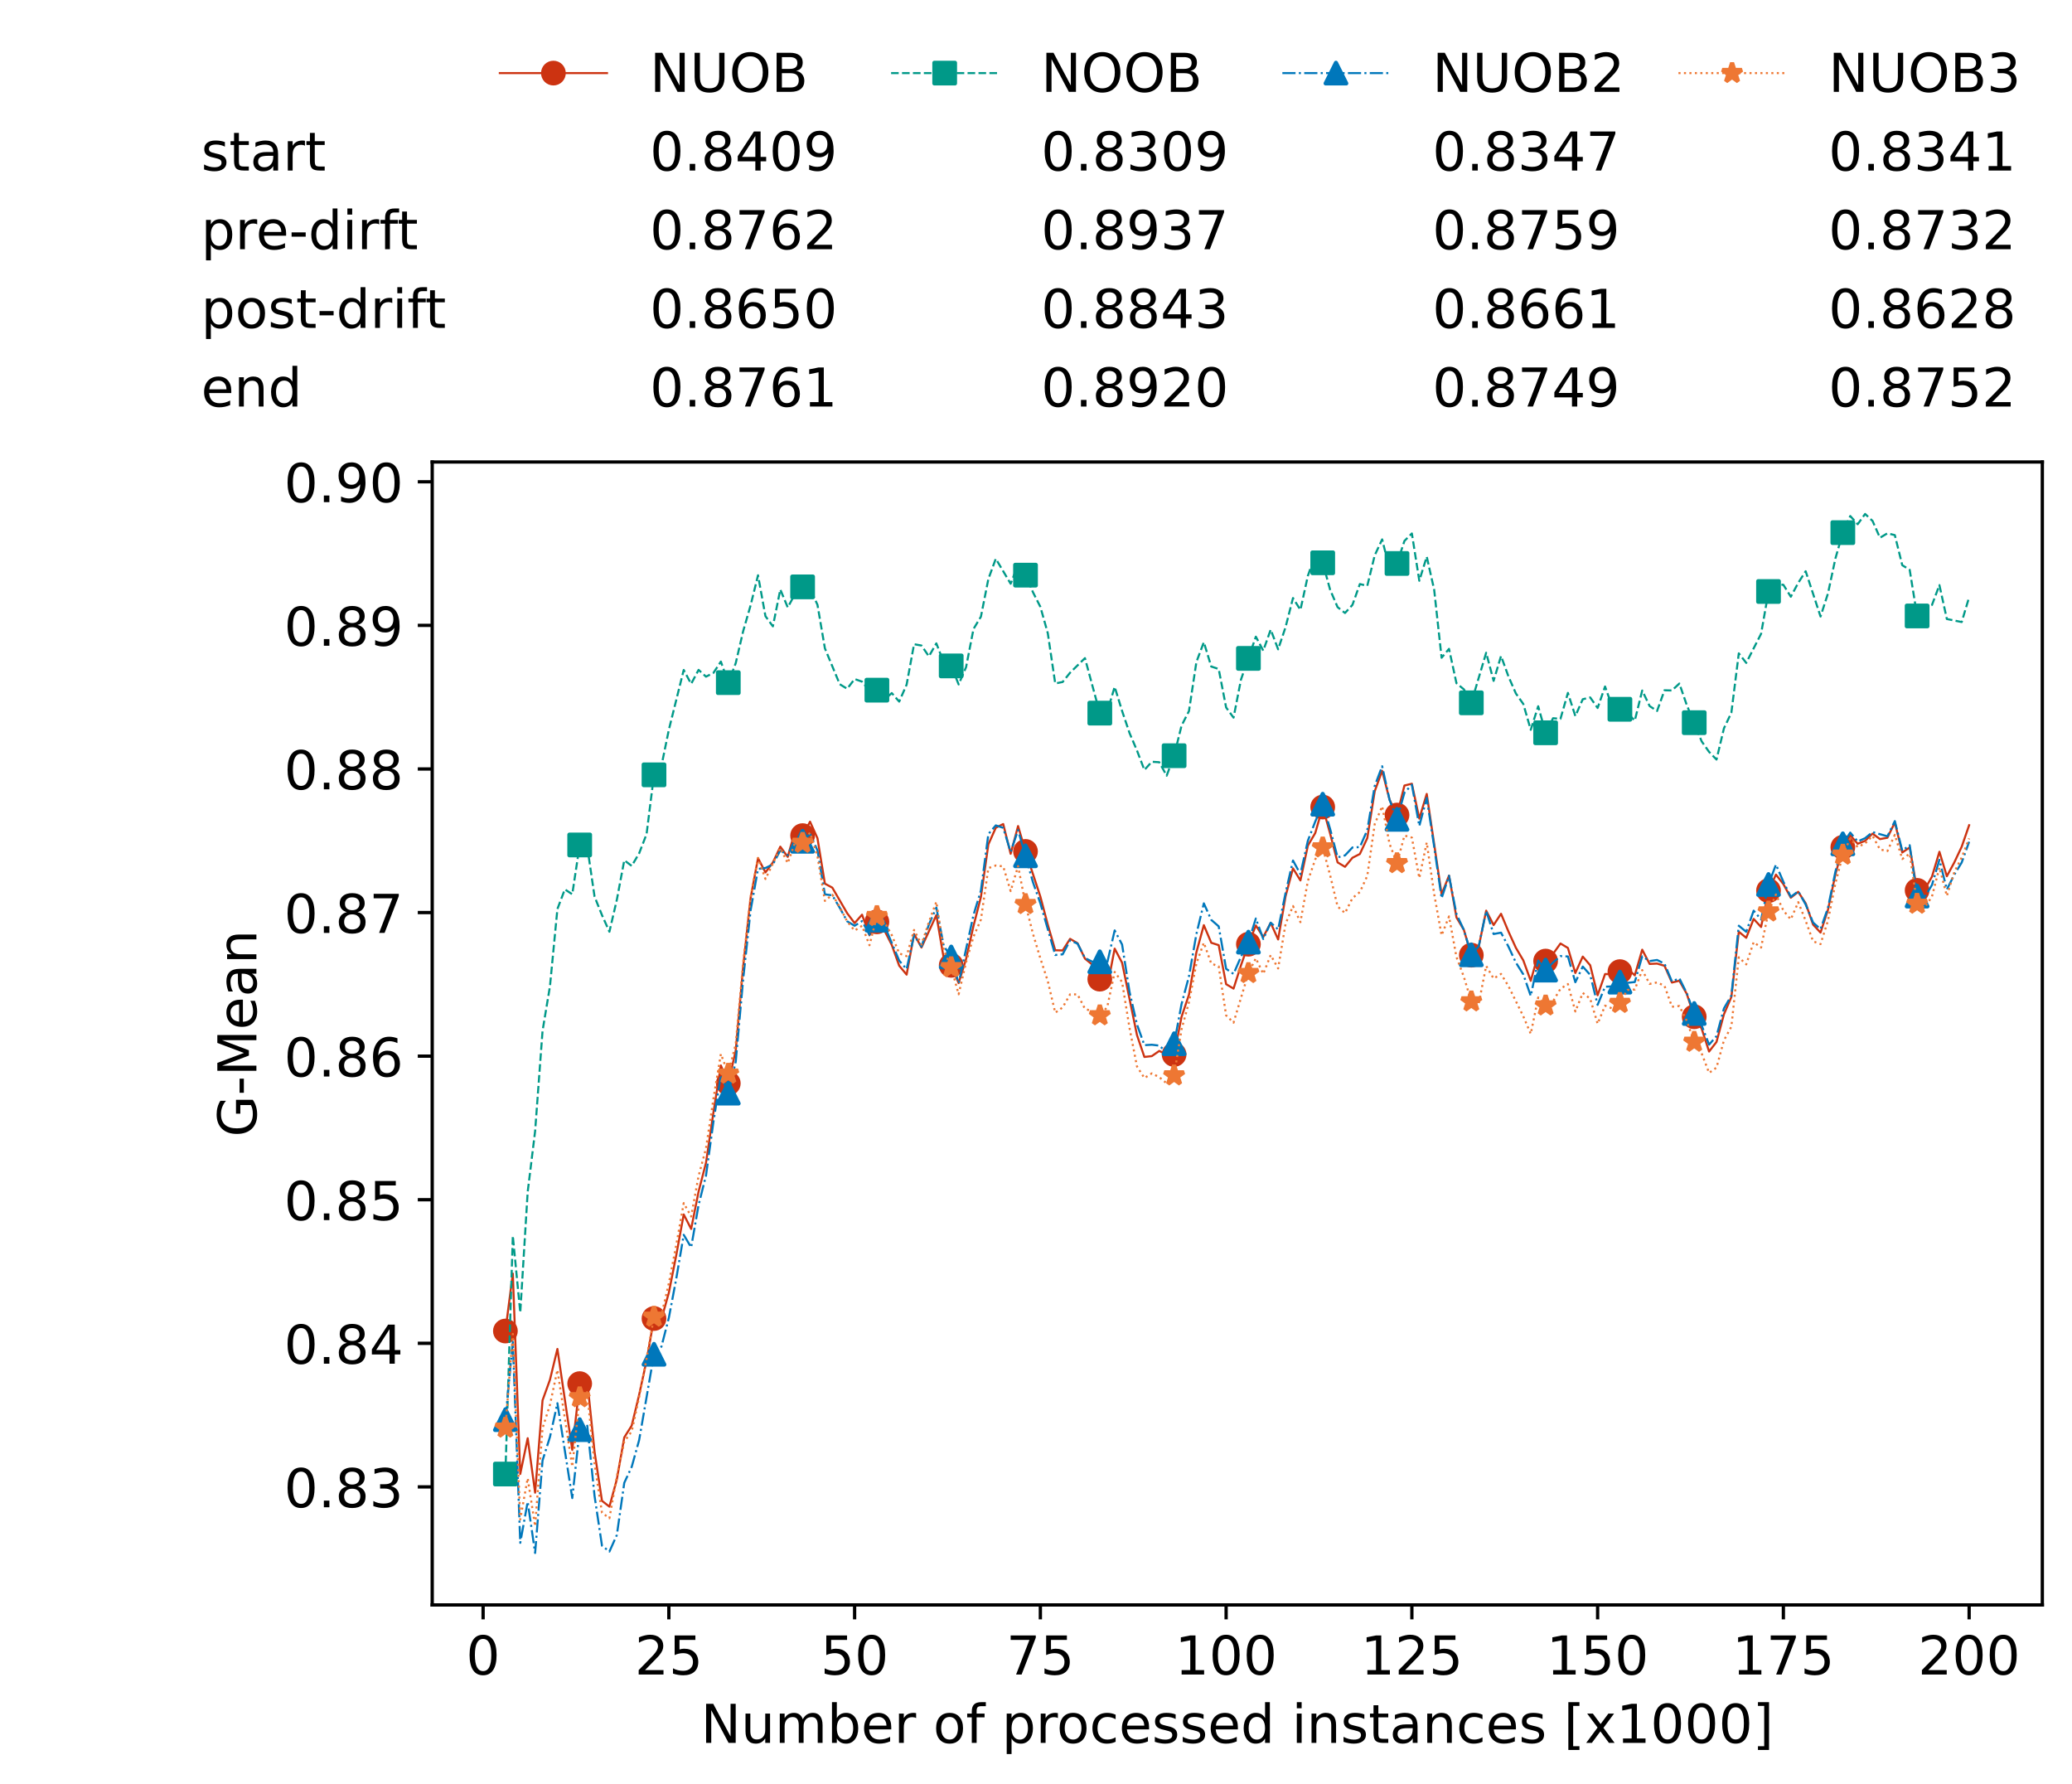<?xml version="1.0" encoding="utf-8" standalone="no"?>
<!DOCTYPE svg PUBLIC "-//W3C//DTD SVG 1.1//EN"
  "http://www.w3.org/Graphics/SVG/1.1/DTD/svg11.dtd">
<!-- Created with matplotlib (https://matplotlib.org/) -->
<svg height="432.615pt" version="1.1" viewBox="0 0 502.65 432.615" width="502.65pt" xmlns="http://www.w3.org/2000/svg" xmlns:xlink="http://www.w3.org/1999/xlink">
 <defs>
  <style type="text/css">*{stroke-linecap:butt;stroke-linejoin:round;}</style>
 </defs>
 <g id="figure_1">
  <g id="patch_1">
   <path d="M 0 432.615 
L 502.65 432.615 
L 502.65 0 
L 0 0 
z
" style="fill:#ffffff;"/>
  </g>
  <g id="axes_1">
   <g id="patch_2">
    <path d="M 104.85 389.252 
L 495.45 389.252 
L 495.45 112.052 
L 104.85 112.052 
z
" style="fill:#ffffff;"/>
   </g>
   <g id="matplotlib.axis_1">
    <g id="xtick_1">
     <g id="line2d_1">
      <defs>
       <path d="M 0 0 
L 0 3.5 
" id="m8f62df6ed0" style="stroke:#000000;stroke-width:0.8;"/>
      </defs>
      <g>
       <use style="stroke:#000000;stroke-width:0.8;" x="117.197" xlink:href="#m8f62df6ed0" y="389.252"/>
      </g>
     </g>
     <g id="text_1">
      <!-- 0 -->
      <g transform="translate(113.061 406.13)scale(0.13 -0.13)">
       <defs>
        <path d="M 31.781 66.406 
Q 24.172 66.406 20.328 58.906 
Q 16.5 51.422 16.5 36.375 
Q 16.5 21.391 20.328 13.891 
Q 24.172 6.391 31.781 6.391 
Q 39.453 6.391 43.281 13.891 
Q 47.125 21.391 47.125 36.375 
Q 47.125 51.422 43.281 58.906 
Q 39.453 66.406 31.781 66.406 
z
M 31.781 74.219 
Q 44.047 74.219 50.516 64.516 
Q 56.984 54.828 56.984 36.375 
Q 56.984 17.969 50.516 8.266 
Q 44.047 -1.422 31.781 -1.422 
Q 19.531 -1.422 13.062 8.266 
Q 6.594 17.969 6.594 36.375 
Q 6.594 54.828 13.062 64.516 
Q 19.531 74.219 31.781 74.219 
z
" id="DejaVuSans-48"/>
       </defs>
       <use xlink:href="#DejaVuSans-48"/>
      </g>
     </g>
    </g>
    <g id="xtick_2">
     <g id="line2d_2">
      <g>
       <use style="stroke:#000000;stroke-width:0.8;" x="162.259" xlink:href="#m8f62df6ed0" y="389.252"/>
      </g>
     </g>
     <g id="text_2">
      <!-- 25 -->
      <g transform="translate(153.988 406.13)scale(0.13 -0.13)">
       <defs>
        <path d="M 19.188 8.297 
L 53.609 8.297 
L 53.609 0 
L 7.328 0 
L 7.328 8.297 
Q 12.938 14.109 22.625 23.891 
Q 32.328 33.688 34.812 36.531 
Q 39.547 41.844 41.422 45.531 
Q 43.312 49.219 43.312 52.781 
Q 43.312 58.594 39.234 62.25 
Q 35.156 65.922 28.609 65.922 
Q 23.969 65.922 18.812 64.312 
Q 13.672 62.703 7.812 59.422 
L 7.812 69.391 
Q 13.766 71.781 18.938 73 
Q 24.125 74.219 28.422 74.219 
Q 39.75 74.219 46.484 68.547 
Q 53.219 62.891 53.219 53.422 
Q 53.219 48.922 51.531 44.891 
Q 49.859 40.875 45.406 35.406 
Q 44.188 33.984 37.641 27.219 
Q 31.109 20.453 19.188 8.297 
z
" id="DejaVuSans-50"/>
        <path d="M 10.797 72.906 
L 49.516 72.906 
L 49.516 64.594 
L 19.828 64.594 
L 19.828 46.734 
Q 21.969 47.469 24.109 47.828 
Q 26.266 48.188 28.422 48.188 
Q 40.625 48.188 47.75 41.5 
Q 54.891 34.812 54.891 23.391 
Q 54.891 11.625 47.562 5.094 
Q 40.234 -1.422 26.906 -1.422 
Q 22.312 -1.422 17.547 -0.641 
Q 12.797 0.141 7.719 1.703 
L 7.719 11.625 
Q 12.109 9.234 16.797 8.062 
Q 21.484 6.891 26.703 6.891 
Q 35.156 6.891 40.078 11.328 
Q 45.016 15.766 45.016 23.391 
Q 45.016 31 40.078 35.438 
Q 35.156 39.891 26.703 39.891 
Q 22.75 39.891 18.812 39.016 
Q 14.891 38.141 10.797 36.281 
z
" id="DejaVuSans-53"/>
       </defs>
       <use xlink:href="#DejaVuSans-50"/>
       <use x="63.623" xlink:href="#DejaVuSans-53"/>
      </g>
     </g>
    </g>
    <g id="xtick_3">
     <g id="line2d_3">
      <g>
       <use style="stroke:#000000;stroke-width:0.8;" x="207.322" xlink:href="#m8f62df6ed0" y="389.252"/>
      </g>
     </g>
     <g id="text_3">
      <!-- 50 -->
      <g transform="translate(199.05 406.13)scale(0.13 -0.13)">
       <use xlink:href="#DejaVuSans-53"/>
       <use x="63.623" xlink:href="#DejaVuSans-48"/>
      </g>
     </g>
    </g>
    <g id="xtick_4">
     <g id="line2d_4">
      <g>
       <use style="stroke:#000000;stroke-width:0.8;" x="252.384" xlink:href="#m8f62df6ed0" y="389.252"/>
      </g>
     </g>
     <g id="text_4">
      <!-- 75 -->
      <g transform="translate(244.113 406.13)scale(0.13 -0.13)">
       <defs>
        <path d="M 8.203 72.906 
L 55.078 72.906 
L 55.078 68.703 
L 28.609 0 
L 18.312 0 
L 43.219 64.594 
L 8.203 64.594 
z
" id="DejaVuSans-55"/>
       </defs>
       <use xlink:href="#DejaVuSans-55"/>
       <use x="63.623" xlink:href="#DejaVuSans-53"/>
      </g>
     </g>
    </g>
    <g id="xtick_5">
     <g id="line2d_5">
      <g>
       <use style="stroke:#000000;stroke-width:0.8;" x="297.446" xlink:href="#m8f62df6ed0" y="389.252"/>
      </g>
     </g>
     <g id="text_5">
      <!-- 100 -->
      <g transform="translate(285.039 406.13)scale(0.13 -0.13)">
       <defs>
        <path d="M 12.406 8.297 
L 28.516 8.297 
L 28.516 63.922 
L 10.984 60.406 
L 10.984 69.391 
L 28.422 72.906 
L 38.281 72.906 
L 38.281 8.297 
L 54.391 8.297 
L 54.391 0 
L 12.406 0 
z
" id="DejaVuSans-49"/>
       </defs>
       <use xlink:href="#DejaVuSans-49"/>
       <use x="63.623" xlink:href="#DejaVuSans-48"/>
       <use x="127.246" xlink:href="#DejaVuSans-48"/>
      </g>
     </g>
    </g>
    <g id="xtick_6">
     <g id="line2d_6">
      <g>
       <use style="stroke:#000000;stroke-width:0.8;" x="342.509" xlink:href="#m8f62df6ed0" y="389.252"/>
      </g>
     </g>
     <g id="text_6">
      <!-- 125 -->
      <g transform="translate(330.102 406.13)scale(0.13 -0.13)">
       <use xlink:href="#DejaVuSans-49"/>
       <use x="63.623" xlink:href="#DejaVuSans-50"/>
       <use x="127.246" xlink:href="#DejaVuSans-53"/>
      </g>
     </g>
    </g>
    <g id="xtick_7">
     <g id="line2d_7">
      <g>
       <use style="stroke:#000000;stroke-width:0.8;" x="387.571" xlink:href="#m8f62df6ed0" y="389.252"/>
      </g>
     </g>
     <g id="text_7">
      <!-- 150 -->
      <g transform="translate(375.164 406.13)scale(0.13 -0.13)">
       <use xlink:href="#DejaVuSans-49"/>
       <use x="63.623" xlink:href="#DejaVuSans-53"/>
       <use x="127.246" xlink:href="#DejaVuSans-48"/>
      </g>
     </g>
    </g>
    <g id="xtick_8">
     <g id="line2d_8">
      <g>
       <use style="stroke:#000000;stroke-width:0.8;" x="432.633" xlink:href="#m8f62df6ed0" y="389.252"/>
      </g>
     </g>
     <g id="text_8">
      <!-- 175 -->
      <g transform="translate(420.226 406.13)scale(0.13 -0.13)">
       <use xlink:href="#DejaVuSans-49"/>
       <use x="63.623" xlink:href="#DejaVuSans-55"/>
       <use x="127.246" xlink:href="#DejaVuSans-53"/>
      </g>
     </g>
    </g>
    <g id="xtick_9">
     <g id="line2d_9">
      <g>
       <use style="stroke:#000000;stroke-width:0.8;" x="477.695" xlink:href="#m8f62df6ed0" y="389.252"/>
      </g>
     </g>
     <g id="text_9">
      <!-- 200 -->
      <g transform="translate(465.289 406.13)scale(0.13 -0.13)">
       <use xlink:href="#DejaVuSans-50"/>
       <use x="63.623" xlink:href="#DejaVuSans-48"/>
       <use x="127.246" xlink:href="#DejaVuSans-48"/>
      </g>
     </g>
    </g>
    <g id="text_10">
     <!-- Number of processed instances [x1000] -->
     <g transform="translate(170.025 422.711)scale(0.13 -0.13)">
      <defs>
       <path d="M 9.812 72.906 
L 23.094 72.906 
L 55.422 11.922 
L 55.422 72.906 
L 64.984 72.906 
L 64.984 0 
L 51.703 0 
L 19.391 60.984 
L 19.391 0 
L 9.812 0 
z
" id="DejaVuSans-78"/>
       <path d="M 8.5 21.578 
L 8.5 54.688 
L 17.484 54.688 
L 17.484 21.922 
Q 17.484 14.156 20.5 10.266 
Q 23.531 6.391 29.594 6.391 
Q 36.859 6.391 41.078 11.031 
Q 45.312 15.672 45.312 23.688 
L 45.312 54.688 
L 54.297 54.688 
L 54.297 0 
L 45.312 0 
L 45.312 8.406 
Q 42.047 3.422 37.719 1 
Q 33.406 -1.422 27.688 -1.422 
Q 18.266 -1.422 13.375 4.438 
Q 8.5 10.297 8.5 21.578 
z
M 31.109 56 
z
" id="DejaVuSans-117"/>
       <path d="M 52 44.188 
Q 55.375 50.25 60.062 53.125 
Q 64.75 56 71.094 56 
Q 79.641 56 84.281 50.016 
Q 88.922 44.047 88.922 33.016 
L 88.922 0 
L 79.891 0 
L 79.891 32.719 
Q 79.891 40.578 77.094 44.375 
Q 74.312 48.188 68.609 48.188 
Q 61.625 48.188 57.562 43.547 
Q 53.516 38.922 53.516 30.906 
L 53.516 0 
L 44.484 0 
L 44.484 32.719 
Q 44.484 40.625 41.703 44.406 
Q 38.922 48.188 33.109 48.188 
Q 26.219 48.188 22.156 43.531 
Q 18.109 38.875 18.109 30.906 
L 18.109 0 
L 9.078 0 
L 9.078 54.688 
L 18.109 54.688 
L 18.109 46.188 
Q 21.188 51.219 25.484 53.609 
Q 29.781 56 35.688 56 
Q 41.656 56 45.828 52.969 
Q 50 49.953 52 44.188 
z
" id="DejaVuSans-109"/>
       <path d="M 48.688 27.297 
Q 48.688 37.203 44.609 42.844 
Q 40.531 48.484 33.406 48.484 
Q 26.266 48.484 22.188 42.844 
Q 18.109 37.203 18.109 27.297 
Q 18.109 17.391 22.188 11.75 
Q 26.266 6.109 33.406 6.109 
Q 40.531 6.109 44.609 11.75 
Q 48.688 17.391 48.688 27.297 
z
M 18.109 46.391 
Q 20.953 51.266 25.266 53.625 
Q 29.594 56 35.594 56 
Q 45.562 56 51.781 48.094 
Q 58.016 40.188 58.016 27.297 
Q 58.016 14.406 51.781 6.484 
Q 45.562 -1.422 35.594 -1.422 
Q 29.594 -1.422 25.266 0.953 
Q 20.953 3.328 18.109 8.203 
L 18.109 0 
L 9.078 0 
L 9.078 75.984 
L 18.109 75.984 
z
" id="DejaVuSans-98"/>
       <path d="M 56.203 29.594 
L 56.203 25.203 
L 14.891 25.203 
Q 15.484 15.922 20.484 11.062 
Q 25.484 6.203 34.422 6.203 
Q 39.594 6.203 44.453 7.469 
Q 49.312 8.734 54.109 11.281 
L 54.109 2.781 
Q 49.266 0.734 44.188 -0.344 
Q 39.109 -1.422 33.891 -1.422 
Q 20.797 -1.422 13.156 6.188 
Q 5.516 13.812 5.516 26.812 
Q 5.516 40.234 12.766 48.109 
Q 20.016 56 32.328 56 
Q 43.359 56 49.781 48.891 
Q 56.203 41.797 56.203 29.594 
z
M 47.219 32.234 
Q 47.125 39.594 43.094 43.984 
Q 39.062 48.391 32.422 48.391 
Q 24.906 48.391 20.391 44.141 
Q 15.875 39.891 15.188 32.172 
z
" id="DejaVuSans-101"/>
       <path d="M 41.109 46.297 
Q 39.594 47.172 37.812 47.578 
Q 36.031 48 33.891 48 
Q 26.266 48 22.188 43.047 
Q 18.109 38.094 18.109 28.812 
L 18.109 0 
L 9.078 0 
L 9.078 54.688 
L 18.109 54.688 
L 18.109 46.188 
Q 20.953 51.172 25.484 53.578 
Q 30.031 56 36.531 56 
Q 37.453 56 38.578 55.875 
Q 39.703 55.766 41.062 55.516 
z
" id="DejaVuSans-114"/>
       <path id="DejaVuSans-32"/>
       <path d="M 30.609 48.391 
Q 23.391 48.391 19.188 42.75 
Q 14.984 37.109 14.984 27.297 
Q 14.984 17.484 19.156 11.844 
Q 23.344 6.203 30.609 6.203 
Q 37.797 6.203 41.984 11.859 
Q 46.188 17.531 46.188 27.297 
Q 46.188 37.016 41.984 42.703 
Q 37.797 48.391 30.609 48.391 
z
M 30.609 56 
Q 42.328 56 49.016 48.375 
Q 55.719 40.766 55.719 27.297 
Q 55.719 13.875 49.016 6.219 
Q 42.328 -1.422 30.609 -1.422 
Q 18.844 -1.422 12.172 6.219 
Q 5.516 13.875 5.516 27.297 
Q 5.516 40.766 12.172 48.375 
Q 18.844 56 30.609 56 
z
" id="DejaVuSans-111"/>
       <path d="M 37.109 75.984 
L 37.109 68.5 
L 28.516 68.5 
Q 23.688 68.5 21.797 66.547 
Q 19.922 64.594 19.922 59.516 
L 19.922 54.688 
L 34.719 54.688 
L 34.719 47.703 
L 19.922 47.703 
L 19.922 0 
L 10.891 0 
L 10.891 47.703 
L 2.297 47.703 
L 2.297 54.688 
L 10.891 54.688 
L 10.891 58.5 
Q 10.891 67.625 15.141 71.797 
Q 19.391 75.984 28.609 75.984 
z
" id="DejaVuSans-102"/>
       <path d="M 18.109 8.203 
L 18.109 -20.797 
L 9.078 -20.797 
L 9.078 54.688 
L 18.109 54.688 
L 18.109 46.391 
Q 20.953 51.266 25.266 53.625 
Q 29.594 56 35.594 56 
Q 45.562 56 51.781 48.094 
Q 58.016 40.188 58.016 27.297 
Q 58.016 14.406 51.781 6.484 
Q 45.562 -1.422 35.594 -1.422 
Q 29.594 -1.422 25.266 0.953 
Q 20.953 3.328 18.109 8.203 
z
M 48.688 27.297 
Q 48.688 37.203 44.609 42.844 
Q 40.531 48.484 33.406 48.484 
Q 26.266 48.484 22.188 42.844 
Q 18.109 37.203 18.109 27.297 
Q 18.109 17.391 22.188 11.75 
Q 26.266 6.109 33.406 6.109 
Q 40.531 6.109 44.609 11.75 
Q 48.688 17.391 48.688 27.297 
z
" id="DejaVuSans-112"/>
       <path d="M 48.781 52.594 
L 48.781 44.188 
Q 44.969 46.297 41.141 47.344 
Q 37.312 48.391 33.406 48.391 
Q 24.656 48.391 19.812 42.844 
Q 14.984 37.312 14.984 27.297 
Q 14.984 17.281 19.812 11.734 
Q 24.656 6.203 33.406 6.203 
Q 37.312 6.203 41.141 7.25 
Q 44.969 8.297 48.781 10.406 
L 48.781 2.094 
Q 45.016 0.344 40.984 -0.531 
Q 36.969 -1.422 32.422 -1.422 
Q 20.062 -1.422 12.781 6.344 
Q 5.516 14.109 5.516 27.297 
Q 5.516 40.672 12.859 48.328 
Q 20.219 56 33.016 56 
Q 37.156 56 41.109 55.141 
Q 45.062 54.297 48.781 52.594 
z
" id="DejaVuSans-99"/>
       <path d="M 44.281 53.078 
L 44.281 44.578 
Q 40.484 46.531 36.375 47.5 
Q 32.281 48.484 27.875 48.484 
Q 21.188 48.484 17.844 46.438 
Q 14.5 44.391 14.5 40.281 
Q 14.5 37.156 16.891 35.375 
Q 19.281 33.594 26.516 31.984 
L 29.594 31.297 
Q 39.156 29.25 43.188 25.516 
Q 47.219 21.781 47.219 15.094 
Q 47.219 7.469 41.188 3.016 
Q 35.156 -1.422 24.609 -1.422 
Q 20.219 -1.422 15.453 -0.562 
Q 10.688 0.297 5.422 2 
L 5.422 11.281 
Q 10.406 8.688 15.234 7.391 
Q 20.062 6.109 24.812 6.109 
Q 31.156 6.109 34.562 8.281 
Q 37.984 10.453 37.984 14.406 
Q 37.984 18.062 35.516 20.016 
Q 33.062 21.969 24.703 23.781 
L 21.578 24.516 
Q 13.234 26.266 9.516 29.906 
Q 5.812 33.547 5.812 39.891 
Q 5.812 47.609 11.281 51.797 
Q 16.75 56 26.812 56 
Q 31.781 56 36.172 55.266 
Q 40.578 54.547 44.281 53.078 
z
" id="DejaVuSans-115"/>
       <path d="M 45.406 46.391 
L 45.406 75.984 
L 54.391 75.984 
L 54.391 0 
L 45.406 0 
L 45.406 8.203 
Q 42.578 3.328 38.25 0.953 
Q 33.938 -1.422 27.875 -1.422 
Q 17.969 -1.422 11.734 6.484 
Q 5.516 14.406 5.516 27.297 
Q 5.516 40.188 11.734 48.094 
Q 17.969 56 27.875 56 
Q 33.938 56 38.25 53.625 
Q 42.578 51.266 45.406 46.391 
z
M 14.797 27.297 
Q 14.797 17.391 18.875 11.75 
Q 22.953 6.109 30.078 6.109 
Q 37.203 6.109 41.297 11.75 
Q 45.406 17.391 45.406 27.297 
Q 45.406 37.203 41.297 42.844 
Q 37.203 48.484 30.078 48.484 
Q 22.953 48.484 18.875 42.844 
Q 14.797 37.203 14.797 27.297 
z
" id="DejaVuSans-100"/>
       <path d="M 9.422 54.688 
L 18.406 54.688 
L 18.406 0 
L 9.422 0 
z
M 9.422 75.984 
L 18.406 75.984 
L 18.406 64.594 
L 9.422 64.594 
z
" id="DejaVuSans-105"/>
       <path d="M 54.891 33.016 
L 54.891 0 
L 45.906 0 
L 45.906 32.719 
Q 45.906 40.484 42.875 44.328 
Q 39.844 48.188 33.797 48.188 
Q 26.516 48.188 22.312 43.547 
Q 18.109 38.922 18.109 30.906 
L 18.109 0 
L 9.078 0 
L 9.078 54.688 
L 18.109 54.688 
L 18.109 46.188 
Q 21.344 51.125 25.703 53.562 
Q 30.078 56 35.797 56 
Q 45.219 56 50.047 50.172 
Q 54.891 44.344 54.891 33.016 
z
" id="DejaVuSans-110"/>
       <path d="M 18.312 70.219 
L 18.312 54.688 
L 36.812 54.688 
L 36.812 47.703 
L 18.312 47.703 
L 18.312 18.016 
Q 18.312 11.328 20.141 9.422 
Q 21.969 7.516 27.594 7.516 
L 36.812 7.516 
L 36.812 0 
L 27.594 0 
Q 17.188 0 13.234 3.875 
Q 9.281 7.766 9.281 18.016 
L 9.281 47.703 
L 2.688 47.703 
L 2.688 54.688 
L 9.281 54.688 
L 9.281 70.219 
z
" id="DejaVuSans-116"/>
       <path d="M 34.281 27.484 
Q 23.391 27.484 19.188 25 
Q 14.984 22.516 14.984 16.5 
Q 14.984 11.719 18.141 8.906 
Q 21.297 6.109 26.703 6.109 
Q 34.188 6.109 38.703 11.406 
Q 43.219 16.703 43.219 25.484 
L 43.219 27.484 
z
M 52.203 31.203 
L 52.203 0 
L 43.219 0 
L 43.219 8.297 
Q 40.141 3.328 35.547 0.953 
Q 30.953 -1.422 24.312 -1.422 
Q 15.922 -1.422 10.953 3.297 
Q 6 8.016 6 15.922 
Q 6 25.141 12.172 29.828 
Q 18.359 34.516 30.609 34.516 
L 43.219 34.516 
L 43.219 35.406 
Q 43.219 41.609 39.141 45 
Q 35.062 48.391 27.688 48.391 
Q 23 48.391 18.547 47.266 
Q 14.109 46.141 10.016 43.891 
L 10.016 52.203 
Q 14.938 54.109 19.578 55.047 
Q 24.219 56 28.609 56 
Q 40.484 56 46.344 49.844 
Q 52.203 43.703 52.203 31.203 
z
" id="DejaVuSans-97"/>
       <path d="M 8.594 75.984 
L 29.297 75.984 
L 29.297 69 
L 17.578 69 
L 17.578 -6.203 
L 29.297 -6.203 
L 29.297 -13.188 
L 8.594 -13.188 
z
" id="DejaVuSans-91"/>
       <path d="M 54.891 54.688 
L 35.109 28.078 
L 55.906 0 
L 45.312 0 
L 29.391 21.484 
L 13.484 0 
L 2.875 0 
L 24.125 28.609 
L 4.688 54.688 
L 15.281 54.688 
L 29.781 35.203 
L 44.281 54.688 
z
" id="DejaVuSans-120"/>
       <path d="M 30.422 75.984 
L 30.422 -13.188 
L 9.719 -13.188 
L 9.719 -6.203 
L 21.391 -6.203 
L 21.391 69 
L 9.719 69 
L 9.719 75.984 
z
" id="DejaVuSans-93"/>
      </defs>
      <use xlink:href="#DejaVuSans-78"/>
      <use x="74.805" xlink:href="#DejaVuSans-117"/>
      <use x="138.184" xlink:href="#DejaVuSans-109"/>
      <use x="235.596" xlink:href="#DejaVuSans-98"/>
      <use x="299.072" xlink:href="#DejaVuSans-101"/>
      <use x="360.596" xlink:href="#DejaVuSans-114"/>
      <use x="401.709" xlink:href="#DejaVuSans-32"/>
      <use x="433.496" xlink:href="#DejaVuSans-111"/>
      <use x="494.678" xlink:href="#DejaVuSans-102"/>
      <use x="529.883" xlink:href="#DejaVuSans-32"/>
      <use x="561.67" xlink:href="#DejaVuSans-112"/>
      <use x="625.146" xlink:href="#DejaVuSans-114"/>
      <use x="664.01" xlink:href="#DejaVuSans-111"/>
      <use x="725.191" xlink:href="#DejaVuSans-99"/>
      <use x="780.172" xlink:href="#DejaVuSans-101"/>
      <use x="841.695" xlink:href="#DejaVuSans-115"/>
      <use x="893.795" xlink:href="#DejaVuSans-115"/>
      <use x="945.895" xlink:href="#DejaVuSans-101"/>
      <use x="1007.418" xlink:href="#DejaVuSans-100"/>
      <use x="1070.895" xlink:href="#DejaVuSans-32"/>
      <use x="1102.682" xlink:href="#DejaVuSans-105"/>
      <use x="1130.465" xlink:href="#DejaVuSans-110"/>
      <use x="1193.844" xlink:href="#DejaVuSans-115"/>
      <use x="1245.943" xlink:href="#DejaVuSans-116"/>
      <use x="1285.152" xlink:href="#DejaVuSans-97"/>
      <use x="1346.432" xlink:href="#DejaVuSans-110"/>
      <use x="1409.811" xlink:href="#DejaVuSans-99"/>
      <use x="1464.791" xlink:href="#DejaVuSans-101"/>
      <use x="1526.314" xlink:href="#DejaVuSans-115"/>
      <use x="1578.414" xlink:href="#DejaVuSans-32"/>
      <use x="1610.201" xlink:href="#DejaVuSans-91"/>
      <use x="1649.215" xlink:href="#DejaVuSans-120"/>
      <use x="1708.395" xlink:href="#DejaVuSans-49"/>
      <use x="1772.018" xlink:href="#DejaVuSans-48"/>
      <use x="1835.641" xlink:href="#DejaVuSans-48"/>
      <use x="1899.264" xlink:href="#DejaVuSans-48"/>
      <use x="1962.887" xlink:href="#DejaVuSans-93"/>
     </g>
    </g>
   </g>
   <g id="matplotlib.axis_2">
    <g id="ytick_1">
     <g id="line2d_10">
      <defs>
       <path d="M 0 0 
L -3.5 0 
" id="mbf6b319696" style="stroke:#000000;stroke-width:0.8;"/>
      </defs>
      <g>
       <use style="stroke:#000000;stroke-width:0.8;" x="104.85" xlink:href="#mbf6b319696" y="360.625"/>
      </g>
     </g>
     <g id="text_11">
      <!-- 0.83 -->
      <g transform="translate(68.905 365.564)scale(0.13 -0.13)">
       <defs>
        <path d="M 10.688 12.406 
L 21 12.406 
L 21 0 
L 10.688 0 
z
" id="DejaVuSans-46"/>
        <path d="M 31.781 34.625 
Q 24.75 34.625 20.719 30.859 
Q 16.703 27.094 16.703 20.516 
Q 16.703 13.922 20.719 10.156 
Q 24.75 6.391 31.781 6.391 
Q 38.812 6.391 42.859 10.172 
Q 46.922 13.969 46.922 20.516 
Q 46.922 27.094 42.891 30.859 
Q 38.875 34.625 31.781 34.625 
z
M 21.922 38.812 
Q 15.578 40.375 12.031 44.719 
Q 8.5 49.078 8.5 55.328 
Q 8.5 64.062 14.719 69.141 
Q 20.953 74.219 31.781 74.219 
Q 42.672 74.219 48.875 69.141 
Q 55.078 64.062 55.078 55.328 
Q 55.078 49.078 51.531 44.719 
Q 48 40.375 41.703 38.812 
Q 48.828 37.156 52.797 32.312 
Q 56.781 27.484 56.781 20.516 
Q 56.781 9.906 50.312 4.234 
Q 43.844 -1.422 31.781 -1.422 
Q 19.734 -1.422 13.25 4.234 
Q 6.781 9.906 6.781 20.516 
Q 6.781 27.484 10.781 32.312 
Q 14.797 37.156 21.922 38.812 
z
M 18.312 54.391 
Q 18.312 48.734 21.844 45.562 
Q 25.391 42.391 31.781 42.391 
Q 38.141 42.391 41.719 45.562 
Q 45.312 48.734 45.312 54.391 
Q 45.312 60.062 41.719 63.234 
Q 38.141 66.406 31.781 66.406 
Q 25.391 66.406 21.844 63.234 
Q 18.312 60.062 18.312 54.391 
z
" id="DejaVuSans-56"/>
        <path d="M 40.578 39.312 
Q 47.656 37.797 51.625 33 
Q 55.609 28.219 55.609 21.188 
Q 55.609 10.406 48.188 4.484 
Q 40.766 -1.422 27.094 -1.422 
Q 22.516 -1.422 17.656 -0.516 
Q 12.797 0.391 7.625 2.203 
L 7.625 11.719 
Q 11.719 9.328 16.594 8.109 
Q 21.484 6.891 26.812 6.891 
Q 36.078 6.891 40.938 10.547 
Q 45.797 14.203 45.797 21.188 
Q 45.797 27.641 41.281 31.266 
Q 36.766 34.906 28.719 34.906 
L 20.219 34.906 
L 20.219 43.016 
L 29.109 43.016 
Q 36.375 43.016 40.234 45.922 
Q 44.094 48.828 44.094 54.297 
Q 44.094 59.906 40.109 62.906 
Q 36.141 65.922 28.719 65.922 
Q 24.656 65.922 20.016 65.031 
Q 15.375 64.156 9.812 62.312 
L 9.812 71.094 
Q 15.438 72.656 20.344 73.438 
Q 25.25 74.219 29.594 74.219 
Q 40.828 74.219 47.359 69.109 
Q 53.906 64.016 53.906 55.328 
Q 53.906 49.266 50.438 45.094 
Q 46.969 40.922 40.578 39.312 
z
" id="DejaVuSans-51"/>
       </defs>
       <use xlink:href="#DejaVuSans-48"/>
       <use x="63.623" xlink:href="#DejaVuSans-46"/>
       <use x="95.41" xlink:href="#DejaVuSans-56"/>
       <use x="159.033" xlink:href="#DejaVuSans-51"/>
      </g>
     </g>
    </g>
    <g id="ytick_2">
     <g id="line2d_11">
      <g>
       <use style="stroke:#000000;stroke-width:0.8;" x="104.85" xlink:href="#mbf6b319696" y="325.8"/>
      </g>
     </g>
     <g id="text_12">
      <!-- 0.84 -->
      <g transform="translate(68.905 330.739)scale(0.13 -0.13)">
       <defs>
        <path d="M 37.797 64.312 
L 12.891 25.391 
L 37.797 25.391 
z
M 35.203 72.906 
L 47.609 72.906 
L 47.609 25.391 
L 58.016 25.391 
L 58.016 17.188 
L 47.609 17.188 
L 47.609 0 
L 37.797 0 
L 37.797 17.188 
L 4.891 17.188 
L 4.891 26.703 
z
" id="DejaVuSans-52"/>
       </defs>
       <use xlink:href="#DejaVuSans-48"/>
       <use x="63.623" xlink:href="#DejaVuSans-46"/>
       <use x="95.41" xlink:href="#DejaVuSans-56"/>
       <use x="159.033" xlink:href="#DejaVuSans-52"/>
      </g>
     </g>
    </g>
    <g id="ytick_3">
     <g id="line2d_12">
      <g>
       <use style="stroke:#000000;stroke-width:0.8;" x="104.85" xlink:href="#mbf6b319696" y="290.975"/>
      </g>
     </g>
     <g id="text_13">
      <!-- 0.85 -->
      <g transform="translate(68.905 295.914)scale(0.13 -0.13)">
       <use xlink:href="#DejaVuSans-48"/>
       <use x="63.623" xlink:href="#DejaVuSans-46"/>
       <use x="95.41" xlink:href="#DejaVuSans-56"/>
       <use x="159.033" xlink:href="#DejaVuSans-53"/>
      </g>
     </g>
    </g>
    <g id="ytick_4">
     <g id="line2d_13">
      <g>
       <use style="stroke:#000000;stroke-width:0.8;" x="104.85" xlink:href="#mbf6b319696" y="256.15"/>
      </g>
     </g>
     <g id="text_14">
      <!-- 0.86 -->
      <g transform="translate(68.905 261.089)scale(0.13 -0.13)">
       <defs>
        <path d="M 33.016 40.375 
Q 26.375 40.375 22.484 35.828 
Q 18.609 31.297 18.609 23.391 
Q 18.609 15.531 22.484 10.953 
Q 26.375 6.391 33.016 6.391 
Q 39.656 6.391 43.531 10.953 
Q 47.406 15.531 47.406 23.391 
Q 47.406 31.297 43.531 35.828 
Q 39.656 40.375 33.016 40.375 
z
M 52.594 71.297 
L 52.594 62.312 
Q 48.875 64.062 45.094 64.984 
Q 41.312 65.922 37.594 65.922 
Q 27.828 65.922 22.672 59.328 
Q 17.531 52.734 16.797 39.406 
Q 19.672 43.656 24.016 45.922 
Q 28.375 48.188 33.594 48.188 
Q 44.578 48.188 50.953 41.516 
Q 57.328 34.859 57.328 23.391 
Q 57.328 12.156 50.688 5.359 
Q 44.047 -1.422 33.016 -1.422 
Q 20.359 -1.422 13.672 8.266 
Q 6.984 17.969 6.984 36.375 
Q 6.984 53.656 15.188 63.938 
Q 23.391 74.219 37.203 74.219 
Q 40.922 74.219 44.703 73.484 
Q 48.484 72.75 52.594 71.297 
z
" id="DejaVuSans-54"/>
       </defs>
       <use xlink:href="#DejaVuSans-48"/>
       <use x="63.623" xlink:href="#DejaVuSans-46"/>
       <use x="95.41" xlink:href="#DejaVuSans-56"/>
       <use x="159.033" xlink:href="#DejaVuSans-54"/>
      </g>
     </g>
    </g>
    <g id="ytick_5">
     <g id="line2d_14">
      <g>
       <use style="stroke:#000000;stroke-width:0.8;" x="104.85" xlink:href="#mbf6b319696" y="221.325"/>
      </g>
     </g>
     <g id="text_15">
      <!-- 0.87 -->
      <g transform="translate(68.905 226.264)scale(0.13 -0.13)">
       <use xlink:href="#DejaVuSans-48"/>
       <use x="63.623" xlink:href="#DejaVuSans-46"/>
       <use x="95.41" xlink:href="#DejaVuSans-56"/>
       <use x="159.033" xlink:href="#DejaVuSans-55"/>
      </g>
     </g>
    </g>
    <g id="ytick_6">
     <g id="line2d_15">
      <g>
       <use style="stroke:#000000;stroke-width:0.8;" x="104.85" xlink:href="#mbf6b319696" y="186.5"/>
      </g>
     </g>
     <g id="text_16">
      <!-- 0.88 -->
      <g transform="translate(68.905 191.439)scale(0.13 -0.13)">
       <use xlink:href="#DejaVuSans-48"/>
       <use x="63.623" xlink:href="#DejaVuSans-46"/>
       <use x="95.41" xlink:href="#DejaVuSans-56"/>
       <use x="159.033" xlink:href="#DejaVuSans-56"/>
      </g>
     </g>
    </g>
    <g id="ytick_7">
     <g id="line2d_16">
      <g>
       <use style="stroke:#000000;stroke-width:0.8;" x="104.85" xlink:href="#mbf6b319696" y="151.675"/>
      </g>
     </g>
     <g id="text_17">
      <!-- 0.89 -->
      <g transform="translate(68.905 156.614)scale(0.13 -0.13)">
       <defs>
        <path d="M 10.984 1.516 
L 10.984 10.5 
Q 14.703 8.734 18.5 7.812 
Q 22.312 6.891 25.984 6.891 
Q 35.75 6.891 40.891 13.453 
Q 46.047 20.016 46.781 33.406 
Q 43.953 29.203 39.594 26.953 
Q 35.25 24.703 29.984 24.703 
Q 19.047 24.703 12.672 31.312 
Q 6.297 37.938 6.297 49.422 
Q 6.297 60.641 12.938 67.422 
Q 19.578 74.219 30.609 74.219 
Q 43.266 74.219 49.922 64.516 
Q 56.594 54.828 56.594 36.375 
Q 56.594 19.141 48.406 8.859 
Q 40.234 -1.422 26.422 -1.422 
Q 22.703 -1.422 18.891 -0.688 
Q 15.094 0.047 10.984 1.516 
z
M 30.609 32.422 
Q 37.25 32.422 41.125 36.953 
Q 45.016 41.5 45.016 49.422 
Q 45.016 57.281 41.125 61.844 
Q 37.25 66.406 30.609 66.406 
Q 23.969 66.406 20.094 61.844 
Q 16.219 57.281 16.219 49.422 
Q 16.219 41.5 20.094 36.953 
Q 23.969 32.422 30.609 32.422 
z
" id="DejaVuSans-57"/>
       </defs>
       <use xlink:href="#DejaVuSans-48"/>
       <use x="63.623" xlink:href="#DejaVuSans-46"/>
       <use x="95.41" xlink:href="#DejaVuSans-56"/>
       <use x="159.033" xlink:href="#DejaVuSans-57"/>
      </g>
     </g>
    </g>
    <g id="ytick_8">
     <g id="line2d_17">
      <g>
       <use style="stroke:#000000;stroke-width:0.8;" x="104.85" xlink:href="#mbf6b319696" y="116.85"/>
      </g>
     </g>
     <g id="text_18">
      <!-- 0.90 -->
      <g transform="translate(68.905 121.789)scale(0.13 -0.13)">
       <use xlink:href="#DejaVuSans-48"/>
       <use x="63.623" xlink:href="#DejaVuSans-46"/>
       <use x="95.41" xlink:href="#DejaVuSans-57"/>
       <use x="159.033" xlink:href="#DejaVuSans-48"/>
      </g>
     </g>
    </g>
    <g id="text_19">
     <!-- G-Mean -->
     <g transform="translate(62.201 275.744)rotate(-90)scale(0.13 -0.13)">
      <defs>
       <path d="M 59.516 10.406 
L 59.516 29.984 
L 43.406 29.984 
L 43.406 38.094 
L 69.281 38.094 
L 69.281 6.781 
Q 63.578 2.734 56.688 0.656 
Q 49.812 -1.422 42 -1.422 
Q 24.906 -1.422 15.25 8.562 
Q 5.609 18.562 5.609 36.375 
Q 5.609 54.25 15.25 64.234 
Q 24.906 74.219 42 74.219 
Q 49.125 74.219 55.547 72.453 
Q 61.969 70.703 67.391 67.281 
L 67.391 56.781 
Q 61.922 61.422 55.766 63.766 
Q 49.609 66.109 42.828 66.109 
Q 29.438 66.109 22.719 58.641 
Q 16.016 51.172 16.016 36.375 
Q 16.016 21.625 22.719 14.156 
Q 29.438 6.688 42.828 6.688 
Q 48.047 6.688 52.141 7.594 
Q 56.25 8.5 59.516 10.406 
z
" id="DejaVuSans-71"/>
       <path d="M 4.891 31.391 
L 31.203 31.391 
L 31.203 23.391 
L 4.891 23.391 
z
" id="DejaVuSans-45"/>
       <path d="M 9.812 72.906 
L 24.516 72.906 
L 43.109 23.297 
L 61.812 72.906 
L 76.516 72.906 
L 76.516 0 
L 66.891 0 
L 66.891 64.016 
L 48.094 14.016 
L 38.188 14.016 
L 19.391 64.016 
L 19.391 0 
L 9.812 0 
z
" id="DejaVuSans-77"/>
      </defs>
      <use xlink:href="#DejaVuSans-71"/>
      <use x="77.49" xlink:href="#DejaVuSans-45"/>
      <use x="113.574" xlink:href="#DejaVuSans-77"/>
      <use x="199.854" xlink:href="#DejaVuSans-101"/>
      <use x="261.377" xlink:href="#DejaVuSans-97"/>
      <use x="322.656" xlink:href="#DejaVuSans-110"/>
     </g>
    </g>
   </g>
   <g id="line2d_18"/>
   <g id="line2d_19"/>
   <g id="line2d_20"/>
   <g id="line2d_21"/>
   <g id="line2d_22"/>
   <g id="line2d_23">
    <path clip-path="url(#pb2b09749fb)" d="M 122.605 322.818 
L 124.407 308.892 
L 126.21 357.486 
L 128.012 348.817 
L 129.815 362.021 
L 131.617 339.624 
L 133.419 334.626 
L 135.222 327.167 
L 138.827 351.657 
L 140.629 335.576 
L 142.432 334.594 
L 144.234 352.102 
L 146.037 364.004 
L 147.839 365.415 
L 149.642 358.783 
L 151.444 348.618 
L 153.247 345.757 
L 155.049 338.293 
L 156.852 330.009 
L 158.654 319.789 
L 160.457 319.937 
L 162.259 313.516 
L 164.062 304.385 
L 165.864 294.547 
L 167.667 298.06 
L 169.469 289.003 
L 171.272 281.991 
L 173.074 269.802 
L 174.877 258.412 
L 176.679 262.745 
L 178.482 254.789 
L 180.284 234.479 
L 182.087 217.811 
L 183.889 208.131 
L 185.692 211.589 
L 187.494 209.177 
L 189.297 205.345 
L 191.099 207.826 
L 192.902 201.368 
L 194.704 202.668 
L 196.507 199.288 
L 198.309 203.296 
L 200.112 214.317 
L 201.914 215.286 
L 205.519 221.491 
L 207.322 223.887 
L 209.124 221.84 
L 210.927 226.839 
L 212.729 223.575 
L 214.532 225.617 
L 216.334 229.185 
L 218.137 234.218 
L 219.939 236.381 
L 221.742 226.532 
L 223.544 229.802 
L 227.149 221.942 
L 228.952 232.476 
L 230.754 234.126 
L 232.557 238.436 
L 234.359 232.603 
L 236.162 224.568 
L 237.964 217.541 
L 239.767 204.795 
L 241.569 200.759 
L 243.372 199.86 
L 245.174 207.077 
L 246.976 200.347 
L 248.779 206.499 
L 252.384 217.458 
L 254.186 224.268 
L 255.989 230.467 
L 257.791 230.517 
L 259.594 227.707 
L 261.396 228.753 
L 263.199 232.498 
L 265.001 233.978 
L 266.804 237.48 
L 268.606 239.424 
L 270.409 230.078 
L 272.211 233.497 
L 275.816 251.023 
L 277.619 256.345 
L 279.421 256.145 
L 281.224 254.891 
L 283.026 255.725 
L 284.829 255.746 
L 286.631 246.633 
L 288.434 241.24 
L 290.236 230.969 
L 292.039 224.381 
L 293.841 228.652 
L 295.644 229.23 
L 297.446 238.695 
L 299.249 239.772 
L 301.051 234.121 
L 302.854 229.004 
L 304.656 224.462 
L 306.459 227.25 
L 308.261 223.83 
L 310.064 227.849 
L 311.866 217.378 
L 313.669 210.609 
L 315.471 213.538 
L 317.274 205.103 
L 319.076 202.019 
L 320.879 195.737 
L 322.681 202.193 
L 324.484 209.157 
L 326.286 210.23 
L 328.089 208.042 
L 329.891 207.123 
L 331.694 203.268 
L 333.496 191.899 
L 335.299 186.951 
L 337.101 193.973 
L 338.904 197.678 
L 340.706 190.517 
L 342.509 190.08 
L 344.311 198.535 
L 346.114 192.554 
L 349.719 216.892 
L 351.521 212.362 
L 353.324 222.498 
L 355.126 225.527 
L 356.928 231.66 
L 358.731 229.58 
L 360.533 220.866 
L 362.336 224.358 
L 364.138 221.622 
L 365.941 225.93 
L 367.743 229.876 
L 369.546 232.931 
L 371.348 237.886 
L 373.151 231.431 
L 374.953 233.095 
L 376.756 231.35 
L 378.558 228.83 
L 380.361 229.912 
L 382.163 235.983 
L 383.966 232.007 
L 385.768 234.107 
L 387.571 241.379 
L 389.373 236.245 
L 391.176 236.26 
L 392.978 235.653 
L 394.781 234.886 
L 396.583 236.558 
L 398.386 230.335 
L 400.188 233.791 
L 401.991 233.702 
L 403.793 234.234 
L 405.596 238.301 
L 407.398 237.858 
L 409.201 241.05 
L 411.003 246.601 
L 412.806 249.493 
L 414.608 255.034 
L 416.411 252.705 
L 418.213 246.005 
L 420.016 241.809 
L 421.818 225.979 
L 423.621 227.449 
L 425.423 222.871 
L 427.226 224.831 
L 429.028 216.004 
L 430.831 212.121 
L 432.633 214.425 
L 434.436 217.728 
L 436.238 216.305 
L 438.041 219.091 
L 439.843 224.253 
L 441.646 226.182 
L 443.448 220.673 
L 445.251 212.08 
L 447.053 205.487 
L 448.856 202.578 
L 450.658 204.641 
L 452.461 203.936 
L 454.263 202.182 
L 456.066 203.51 
L 457.868 203.178 
L 459.671 199.486 
L 461.473 206.764 
L 463.276 205.529 
L 465.078 215.941 
L 466.881 215.776 
L 468.683 212.612 
L 470.485 206.586 
L 472.288 212.519 
L 474.09 209.183 
L 475.893 205.353 
L 477.695 200.145 
L 477.695 200.145 
" style="fill:none;stroke:#cc3311;stroke-linecap:square;stroke-width:0.5;"/>
    <defs>
     <path d="M 0 2.5 
C 0.663 2.5 1.299 2.237 1.768 1.768 
C 2.237 1.299 2.5 0.663 2.5 0 
C 2.5 -0.663 2.237 -1.299 1.768 -1.768 
C 1.299 -2.237 0.663 -2.5 0 -2.5 
C -0.663 -2.5 -1.299 -2.237 -1.768 -1.768 
C -2.237 -1.299 -2.5 -0.663 -2.5 0 
C -2.5 0.663 -2.237 1.299 -1.768 1.768 
C -1.299 2.237 -0.663 2.5 0 2.5 
z
" id="mf6a01b70ef" style="stroke:#cc3311;"/>
    </defs>
    <g clip-path="url(#pb2b09749fb)">
     <use style="fill:#cc3311;stroke:#cc3311;" x="122.605" xlink:href="#mf6a01b70ef" y="322.818"/>
     <use style="fill:#cc3311;stroke:#cc3311;" x="140.629" xlink:href="#mf6a01b70ef" y="335.576"/>
     <use style="fill:#cc3311;stroke:#cc3311;" x="158.654" xlink:href="#mf6a01b70ef" y="319.789"/>
     <use style="fill:#cc3311;stroke:#cc3311;" x="176.679" xlink:href="#mf6a01b70ef" y="262.745"/>
     <use style="fill:#cc3311;stroke:#cc3311;" x="194.704" xlink:href="#mf6a01b70ef" y="202.668"/>
     <use style="fill:#cc3311;stroke:#cc3311;" x="212.729" xlink:href="#mf6a01b70ef" y="223.575"/>
     <use style="fill:#cc3311;stroke:#cc3311;" x="230.754" xlink:href="#mf6a01b70ef" y="234.126"/>
     <use style="fill:#cc3311;stroke:#cc3311;" x="248.779" xlink:href="#mf6a01b70ef" y="206.499"/>
     <use style="fill:#cc3311;stroke:#cc3311;" x="266.804" xlink:href="#mf6a01b70ef" y="237.48"/>
     <use style="fill:#cc3311;stroke:#cc3311;" x="284.829" xlink:href="#mf6a01b70ef" y="255.746"/>
     <use style="fill:#cc3311;stroke:#cc3311;" x="302.854" xlink:href="#mf6a01b70ef" y="229.004"/>
     <use style="fill:#cc3311;stroke:#cc3311;" x="320.879" xlink:href="#mf6a01b70ef" y="195.737"/>
     <use style="fill:#cc3311;stroke:#cc3311;" x="338.904" xlink:href="#mf6a01b70ef" y="197.678"/>
     <use style="fill:#cc3311;stroke:#cc3311;" x="356.928" xlink:href="#mf6a01b70ef" y="231.66"/>
     <use style="fill:#cc3311;stroke:#cc3311;" x="374.953" xlink:href="#mf6a01b70ef" y="233.095"/>
     <use style="fill:#cc3311;stroke:#cc3311;" x="392.978" xlink:href="#mf6a01b70ef" y="235.653"/>
     <use style="fill:#cc3311;stroke:#cc3311;" x="411.003" xlink:href="#mf6a01b70ef" y="246.601"/>
     <use style="fill:#cc3311;stroke:#cc3311;" x="429.028" xlink:href="#mf6a01b70ef" y="216.004"/>
     <use style="fill:#cc3311;stroke:#cc3311;" x="447.053" xlink:href="#mf6a01b70ef" y="205.487"/>
     <use style="fill:#cc3311;stroke:#cc3311;" x="465.078" xlink:href="#mf6a01b70ef" y="215.941"/>
    </g>
   </g>
   <g id="line2d_24"/>
   <g id="line2d_25"/>
   <g id="line2d_26"/>
   <g id="line2d_27"/>
   <g id="line2d_28">
    <path clip-path="url(#pb2b09749fb)" d="M 122.605 357.505 
L 124.407 299.727 
L 126.21 318.357 
L 128.012 289.082 
L 129.815 274.344 
L 131.617 250.022 
L 133.419 239.186 
L 135.222 220.47 
L 137.024 215.695 
L 138.827 216.892 
L 140.629 204.932 
L 142.432 205.138 
L 144.234 217.461 
L 146.037 221.947 
L 147.839 225.977 
L 149.642 218.214 
L 151.444 208.645 
L 153.247 210.014 
L 155.049 206.961 
L 156.852 202.301 
L 158.654 187.924 
L 160.457 185.766 
L 162.259 176.979 
L 165.864 162.488 
L 167.667 165.858 
L 169.469 162.468 
L 171.272 164.112 
L 173.074 163.204 
L 174.877 160.455 
L 176.679 165.561 
L 178.482 160.832 
L 180.284 153.077 
L 182.087 146.822 
L 183.889 139.524 
L 185.692 149.447 
L 187.494 151.91 
L 189.297 142.972 
L 191.099 147.318 
L 192.902 144.01 
L 194.704 142.34 
L 196.507 142.754 
L 198.309 146.672 
L 200.112 157.242 
L 203.717 165.953 
L 205.519 167.049 
L 207.322 164.687 
L 209.124 165.321 
L 210.927 167.569 
L 212.729 167.387 
L 214.532 169.742 
L 216.334 168.095 
L 218.137 170.163 
L 219.939 166.041 
L 221.742 156.238 
L 223.544 156.568 
L 225.347 159.186 
L 227.149 156.038 
L 228.952 160.682 
L 230.754 161.505 
L 232.557 165.998 
L 234.359 161.811 
L 236.162 152.544 
L 237.964 149.563 
L 239.767 140.426 
L 241.569 135.511 
L 245.174 141.577 
L 246.976 136.927 
L 248.779 139.495 
L 250.581 143.623 
L 252.384 147.174 
L 254.186 153.575 
L 255.989 165.767 
L 257.791 165.403 
L 259.594 163.154 
L 263.199 159.619 
L 266.804 172.955 
L 268.606 172.641 
L 270.409 166.577 
L 272.211 172.437 
L 274.014 177.781 
L 275.816 182.014 
L 277.619 186.743 
L 279.421 184.753 
L 281.224 184.863 
L 283.026 188.132 
L 284.829 183.283 
L 286.631 175.999 
L 288.434 172.46 
L 290.236 160.56 
L 292.039 155.752 
L 293.841 161.658 
L 295.644 162.251 
L 297.446 171.588 
L 299.249 174.051 
L 301.051 164.813 
L 304.656 154.415 
L 306.459 157.806 
L 308.261 152.699 
L 310.064 157.481 
L 311.866 152.1 
L 313.669 145.046 
L 315.471 147.923 
L 317.274 139.67 
L 319.076 134.515 
L 320.879 136.498 
L 322.681 143.043 
L 324.484 147.249 
L 326.286 148.671 
L 328.089 146.716 
L 329.891 141.65 
L 331.694 142.083 
L 333.496 134.687 
L 335.299 130.82 
L 337.101 138.029 
L 338.904 136.661 
L 340.706 131.192 
L 342.509 129.381 
L 344.311 140.857 
L 346.114 135.002 
L 347.916 143.023 
L 349.719 159.53 
L 351.521 157.37 
L 353.324 165.704 
L 355.126 167.189 
L 356.928 170.458 
L 360.533 158.309 
L 362.336 165.135 
L 364.138 159.097 
L 365.941 164.071 
L 367.743 168.194 
L 369.546 170.747 
L 371.348 177.002 
L 373.151 171.291 
L 374.953 177.721 
L 376.756 174.194 
L 378.558 174.334 
L 380.361 168.053 
L 382.163 173.67 
L 383.966 169.589 
L 385.768 169.152 
L 387.571 171.71 
L 389.373 166.5 
L 391.176 171.565 
L 392.978 172.024 
L 394.781 172.902 
L 396.583 174.78 
L 398.386 167.479 
L 400.188 171.244 
L 401.991 172.437 
L 403.793 167.417 
L 405.596 167.464 
L 407.398 165.782 
L 409.201 171.016 
L 412.806 179.802 
L 414.608 182.357 
L 416.411 184.219 
L 418.213 176.65 
L 420.016 172.852 
L 421.818 158.456 
L 423.621 160.775 
L 427.226 153.717 
L 429.028 143.455 
L 430.831 141.646 
L 432.633 141.838 
L 434.436 144.729 
L 436.238 141.362 
L 438.041 138.545 
L 441.646 149.528 
L 443.448 143.936 
L 445.251 135.468 
L 447.053 129.18 
L 448.856 125.154 
L 450.658 127.146 
L 452.461 124.652 
L 454.263 126.339 
L 456.066 130.427 
L 457.868 129.345 
L 459.671 129.784 
L 461.473 137.076 
L 463.276 138.202 
L 465.078 149.391 
L 466.881 147.561 
L 468.683 146.723 
L 470.485 141.903 
L 472.288 150.128 
L 475.893 150.866 
L 477.695 144.841 
L 477.695 144.841 
" style="fill:none;stroke:#009988;stroke-dasharray:1.85,0.8;stroke-dashoffset:0;stroke-width:0.5;"/>
    <defs>
     <path d="M -2.5 2.5 
L 2.5 2.5 
L 2.5 -2.5 
L -2.5 -2.5 
z
" id="me6fa650f30" style="stroke:#009988;stroke-linejoin:miter;"/>
    </defs>
    <g clip-path="url(#pb2b09749fb)">
     <use style="fill:#009988;stroke:#009988;stroke-linejoin:miter;" x="122.605" xlink:href="#me6fa650f30" y="357.505"/>
     <use style="fill:#009988;stroke:#009988;stroke-linejoin:miter;" x="140.629" xlink:href="#me6fa650f30" y="204.932"/>
     <use style="fill:#009988;stroke:#009988;stroke-linejoin:miter;" x="158.654" xlink:href="#me6fa650f30" y="187.924"/>
     <use style="fill:#009988;stroke:#009988;stroke-linejoin:miter;" x="176.679" xlink:href="#me6fa650f30" y="165.561"/>
     <use style="fill:#009988;stroke:#009988;stroke-linejoin:miter;" x="194.704" xlink:href="#me6fa650f30" y="142.34"/>
     <use style="fill:#009988;stroke:#009988;stroke-linejoin:miter;" x="212.729" xlink:href="#me6fa650f30" y="167.387"/>
     <use style="fill:#009988;stroke:#009988;stroke-linejoin:miter;" x="230.754" xlink:href="#me6fa650f30" y="161.505"/>
     <use style="fill:#009988;stroke:#009988;stroke-linejoin:miter;" x="248.779" xlink:href="#me6fa650f30" y="139.495"/>
     <use style="fill:#009988;stroke:#009988;stroke-linejoin:miter;" x="266.804" xlink:href="#me6fa650f30" y="172.955"/>
     <use style="fill:#009988;stroke:#009988;stroke-linejoin:miter;" x="284.829" xlink:href="#me6fa650f30" y="183.283"/>
     <use style="fill:#009988;stroke:#009988;stroke-linejoin:miter;" x="302.854" xlink:href="#me6fa650f30" y="159.679"/>
     <use style="fill:#009988;stroke:#009988;stroke-linejoin:miter;" x="320.879" xlink:href="#me6fa650f30" y="136.498"/>
     <use style="fill:#009988;stroke:#009988;stroke-linejoin:miter;" x="338.904" xlink:href="#me6fa650f30" y="136.661"/>
     <use style="fill:#009988;stroke:#009988;stroke-linejoin:miter;" x="356.928" xlink:href="#me6fa650f30" y="170.458"/>
     <use style="fill:#009988;stroke:#009988;stroke-linejoin:miter;" x="374.953" xlink:href="#me6fa650f30" y="177.721"/>
     <use style="fill:#009988;stroke:#009988;stroke-linejoin:miter;" x="392.978" xlink:href="#me6fa650f30" y="172.024"/>
     <use style="fill:#009988;stroke:#009988;stroke-linejoin:miter;" x="411.003" xlink:href="#me6fa650f30" y="175.275"/>
     <use style="fill:#009988;stroke:#009988;stroke-linejoin:miter;" x="429.028" xlink:href="#me6fa650f30" y="143.455"/>
     <use style="fill:#009988;stroke:#009988;stroke-linejoin:miter;" x="447.053" xlink:href="#me6fa650f30" y="129.18"/>
     <use style="fill:#009988;stroke:#009988;stroke-linejoin:miter;" x="465.078" xlink:href="#me6fa650f30" y="149.391"/>
    </g>
   </g>
   <g id="line2d_29"/>
   <g id="line2d_30"/>
   <g id="line2d_31"/>
   <g id="line2d_32"/>
   <g id="line2d_33">
    <path clip-path="url(#pb2b09749fb)" d="M 122.605 344.314 
L 124.407 325.463 
L 126.21 374.188 
L 128.012 364.213 
L 129.815 376.652 
L 131.617 354.215 
L 133.419 348.51 
L 135.222 340.325 
L 138.827 363.331 
L 140.629 346.734 
L 142.432 345.447 
L 144.234 362.828 
L 146.037 374.887 
L 147.839 376.313 
L 149.642 372.288 
L 151.444 359.634 
L 153.247 355.766 
L 155.049 349.279 
L 158.654 328.456 
L 160.457 326.609 
L 162.259 319.598 
L 164.062 310.079 
L 165.864 299.484 
L 167.667 302.539 
L 169.469 292.244 
L 171.272 285.1 
L 173.074 272.05 
L 174.877 260.73 
L 176.679 265.123 
L 178.482 257.512 
L 180.284 237.478 
L 182.087 220.801 
L 183.889 210.747 
L 185.692 210.521 
L 187.494 209.64 
L 189.297 206.252 
L 191.099 207.392 
L 192.902 203.557 
L 194.704 204.039 
L 196.507 202.247 
L 198.309 206.244 
L 200.112 216.915 
L 201.914 217.146 
L 203.717 220.178 
L 205.519 223.452 
L 207.322 224.528 
L 209.124 223.4 
L 210.927 226.692 
L 212.729 223.159 
L 214.532 224.395 
L 218.137 232.983 
L 219.939 235.053 
L 221.742 226.809 
L 223.544 229.567 
L 225.347 224.223 
L 227.149 220.114 
L 228.952 229.45 
L 230.754 232.096 
L 232.557 238.462 
L 236.162 221.912 
L 237.964 215.984 
L 239.767 202.298 
L 241.569 200.184 
L 243.372 200.779 
L 245.174 206.612 
L 246.976 201.328 
L 250.581 213.95 
L 252.384 219.089 
L 255.989 231.613 
L 257.791 231.463 
L 259.594 228.081 
L 261.396 228.863 
L 263.199 232.362 
L 265.001 233.242 
L 266.804 233.266 
L 268.606 233.482 
L 270.409 225.658 
L 272.211 229.087 
L 274.014 240.556 
L 275.816 248.45 
L 277.619 253.488 
L 279.421 253.385 
L 281.224 253.593 
L 283.026 255.202 
L 284.829 253.133 
L 286.631 243.528 
L 288.434 236.792 
L 290.236 226.539 
L 292.039 219.093 
L 293.841 223.102 
L 295.644 224.671 
L 297.446 234.97 
L 299.249 236.21 
L 301.051 232.04 
L 302.854 228.499 
L 304.656 222.767 
L 306.459 227.741 
L 308.261 223.777 
L 310.064 225.419 
L 311.866 216.565 
L 313.669 208.707 
L 315.471 212.007 
L 317.274 203.911 
L 319.076 199.235 
L 320.879 195.049 
L 322.681 201.059 
L 324.484 207.945 
L 326.286 207.464 
L 328.089 205.543 
L 329.891 205.447 
L 331.694 201.315 
L 333.496 190.618 
L 335.299 185.841 
L 337.101 194.012 
L 338.904 198.711 
L 340.706 192.236 
L 342.509 190.333 
L 344.311 200.335 
L 346.114 193.519 
L 347.916 205.31 
L 349.719 217.853 
L 351.521 212.41 
L 353.324 221.688 
L 355.126 225.534 
L 356.928 231.572 
L 358.731 229.494 
L 360.533 220.946 
L 362.336 226.534 
L 364.138 226.198 
L 365.941 229.596 
L 367.743 233.456 
L 369.546 236.329 
L 371.348 241.55 
L 373.151 232.97 
L 374.953 235.277 
L 376.756 233.439 
L 378.558 231.887 
L 380.361 231.973 
L 382.163 238.224 
L 383.966 234.426 
L 385.768 236.441 
L 387.571 243.713 
L 389.373 239.311 
L 391.176 239.236 
L 392.978 238.207 
L 394.781 238.371 
L 396.583 238.179 
L 398.386 231.951 
L 400.188 233.091 
L 401.991 232.827 
L 403.793 233.722 
L 405.596 238.057 
L 407.398 237.267 
L 409.201 240.901 
L 411.003 245.807 
L 412.806 248.701 
L 414.608 253.364 
L 416.411 251.286 
L 418.213 244.582 
L 420.016 241.448 
L 421.818 224.523 
L 423.621 225.993 
L 425.423 220.87 
L 427.226 223.007 
L 429.028 214.518 
L 430.831 209.696 
L 432.633 213.864 
L 434.436 217.509 
L 436.238 216.166 
L 438.041 219.381 
L 439.843 223.757 
L 441.646 225.343 
L 443.448 220.185 
L 445.251 211.423 
L 447.053 204.657 
L 448.856 201.93 
L 450.658 204.083 
L 452.461 203.292 
L 454.263 201.805 
L 457.868 202.83 
L 459.671 199.138 
L 461.473 206.315 
L 463.276 204.993 
L 465.078 217.336 
L 466.881 217.622 
L 468.683 214.63 
L 470.485 208.528 
L 472.288 215.738 
L 474.09 212.148 
L 475.893 209.191 
L 477.695 204.154 
L 477.695 204.154 
" style="fill:none;stroke:#0077bb;stroke-dasharray:3.2,0.8,0.5,0.8;stroke-dashoffset:0;stroke-width:0.5;"/>
    <defs>
     <path d="M 0 -2.5 
L -2.5 2.5 
L 2.5 2.5 
z
" id="mb9b2572c44" style="stroke:#0077bb;stroke-linejoin:miter;"/>
    </defs>
    <g clip-path="url(#pb2b09749fb)">
     <use style="fill:#0077bb;stroke:#0077bb;stroke-linejoin:miter;" x="122.605" xlink:href="#mb9b2572c44" y="344.314"/>
     <use style="fill:#0077bb;stroke:#0077bb;stroke-linejoin:miter;" x="140.629" xlink:href="#mb9b2572c44" y="346.734"/>
     <use style="fill:#0077bb;stroke:#0077bb;stroke-linejoin:miter;" x="158.654" xlink:href="#mb9b2572c44" y="328.456"/>
     <use style="fill:#0077bb;stroke:#0077bb;stroke-linejoin:miter;" x="176.679" xlink:href="#mb9b2572c44" y="265.123"/>
     <use style="fill:#0077bb;stroke:#0077bb;stroke-linejoin:miter;" x="194.704" xlink:href="#mb9b2572c44" y="204.039"/>
     <use style="fill:#0077bb;stroke:#0077bb;stroke-linejoin:miter;" x="212.729" xlink:href="#mb9b2572c44" y="223.159"/>
     <use style="fill:#0077bb;stroke:#0077bb;stroke-linejoin:miter;" x="230.754" xlink:href="#mb9b2572c44" y="232.096"/>
     <use style="fill:#0077bb;stroke:#0077bb;stroke-linejoin:miter;" x="248.779" xlink:href="#mb9b2572c44" y="207.564"/>
     <use style="fill:#0077bb;stroke:#0077bb;stroke-linejoin:miter;" x="266.804" xlink:href="#mb9b2572c44" y="233.266"/>
     <use style="fill:#0077bb;stroke:#0077bb;stroke-linejoin:miter;" x="284.829" xlink:href="#mb9b2572c44" y="253.133"/>
     <use style="fill:#0077bb;stroke:#0077bb;stroke-linejoin:miter;" x="302.854" xlink:href="#mb9b2572c44" y="228.499"/>
     <use style="fill:#0077bb;stroke:#0077bb;stroke-linejoin:miter;" x="320.879" xlink:href="#mb9b2572c44" y="195.049"/>
     <use style="fill:#0077bb;stroke:#0077bb;stroke-linejoin:miter;" x="338.904" xlink:href="#mb9b2572c44" y="198.711"/>
     <use style="fill:#0077bb;stroke:#0077bb;stroke-linejoin:miter;" x="356.928" xlink:href="#mb9b2572c44" y="231.572"/>
     <use style="fill:#0077bb;stroke:#0077bb;stroke-linejoin:miter;" x="374.953" xlink:href="#mb9b2572c44" y="235.277"/>
     <use style="fill:#0077bb;stroke:#0077bb;stroke-linejoin:miter;" x="392.978" xlink:href="#mb9b2572c44" y="238.207"/>
     <use style="fill:#0077bb;stroke:#0077bb;stroke-linejoin:miter;" x="411.003" xlink:href="#mb9b2572c44" y="245.807"/>
     <use style="fill:#0077bb;stroke:#0077bb;stroke-linejoin:miter;" x="429.028" xlink:href="#mb9b2572c44" y="214.518"/>
     <use style="fill:#0077bb;stroke:#0077bb;stroke-linejoin:miter;" x="447.053" xlink:href="#mb9b2572c44" y="204.657"/>
     <use style="fill:#0077bb;stroke:#0077bb;stroke-linejoin:miter;" x="465.078" xlink:href="#mb9b2572c44" y="217.336"/>
    </g>
   </g>
   <g id="line2d_34"/>
   <g id="line2d_35"/>
   <g id="line2d_36"/>
   <g id="line2d_37"/>
   <g id="line2d_38">
    <path clip-path="url(#pb2b09749fb)" d="M 122.605 346.276 
L 124.407 323.53 
L 126.21 368.498 
L 128.012 358.509 
L 129.815 370.16 
L 131.617 346.406 
L 133.419 340.715 
L 135.222 332.242 
L 138.827 355.717 
L 140.629 338.904 
L 142.432 337.645 
L 144.234 355.06 
L 146.037 366.882 
L 147.839 368.224 
L 149.642 358.033 
L 151.444 349.643 
L 153.247 347.158 
L 155.049 338.873 
L 156.852 329.485 
L 158.654 319.373 
L 160.457 318.968 
L 162.259 311.231 
L 164.062 301.906 
L 165.864 291.794 
L 167.667 295.046 
L 169.469 285.228 
L 171.272 278.498 
L 173.074 266.488 
L 174.877 255.62 
L 176.679 260.422 
L 178.482 253.186 
L 180.284 233.52 
L 182.087 217.489 
L 183.889 208.08 
L 185.692 213.191 
L 189.297 205.711 
L 191.099 209.339 
L 192.902 204.235 
L 194.704 204.439 
L 196.507 201.937 
L 198.309 207.652 
L 200.112 218.498 
L 201.914 217.003 
L 203.717 219.999 
L 205.519 223.473 
L 207.322 225.711 
L 209.124 224.532 
L 210.927 229.249 
L 212.729 222.194 
L 214.532 223.593 
L 216.334 226.775 
L 218.137 231.233 
L 219.939 231.894 
L 221.742 225.554 
L 223.544 229.083 
L 225.347 223.618 
L 227.149 218.714 
L 228.952 230.434 
L 230.754 234.595 
L 232.557 241.15 
L 234.359 233.373 
L 236.162 227.185 
L 237.964 223.021 
L 239.767 210.548 
L 241.569 209.914 
L 243.372 210.124 
L 245.174 216.121 
L 246.976 210.057 
L 248.779 219.295 
L 250.581 226.457 
L 252.384 232.445 
L 254.186 237.955 
L 255.989 245.615 
L 257.791 244.33 
L 259.594 241.168 
L 261.396 241.166 
L 263.199 244.665 
L 265.001 245.292 
L 266.804 246.27 
L 268.606 244.25 
L 270.409 235.738 
L 272.211 238.172 
L 274.014 249.338 
L 275.816 258.636 
L 277.619 261.467 
L 279.421 260.33 
L 281.224 261.249 
L 283.026 262.735 
L 284.829 260.842 
L 286.631 249.651 
L 288.434 243.078 
L 290.236 233.686 
L 292.039 228.636 
L 293.841 233.697 
L 295.644 234.364 
L 297.446 246.264 
L 299.249 248.035 
L 302.854 236.024 
L 304.656 232.415 
L 306.459 236.193 
L 308.261 231.638 
L 310.064 234.874 
L 311.866 224.055 
L 313.669 219.744 
L 315.471 223.65 
L 317.274 213.675 
L 319.076 208.398 
L 320.879 205.546 
L 322.681 212.29 
L 324.484 219.847 
L 326.286 221.443 
L 328.089 217.83 
L 329.891 216.356 
L 331.694 212.411 
L 333.496 199.876 
L 335.299 195.553 
L 337.101 204.678 
L 338.904 209.367 
L 340.706 202.65 
L 342.509 203.146 
L 344.311 212.958 
L 346.114 204.328 
L 347.916 216.824 
L 349.719 226.849 
L 351.521 222.265 
L 353.324 232.112 
L 355.126 236.947 
L 356.928 242.899 
L 358.731 243.398 
L 360.533 234.269 
L 362.336 237.335 
L 364.138 236.217 
L 365.941 239.172 
L 369.546 246.507 
L 371.348 250.749 
L 373.151 241.924 
L 374.953 243.88 
L 376.756 242.838 
L 378.558 239.802 
L 380.361 238.668 
L 382.163 245.319 
L 383.966 240.811 
L 385.768 242.233 
L 387.571 248.3 
L 389.373 243.905 
L 391.176 244.605 
L 392.978 243.268 
L 394.781 240.096 
L 396.583 239.993 
L 398.386 235.28 
L 400.188 238.628 
L 401.991 238.277 
L 403.793 239.08 
L 405.596 244.17 
L 407.398 243.989 
L 409.201 247.62 
L 411.003 252.698 
L 412.806 255.466 
L 414.608 260.214 
L 416.411 258.932 
L 418.213 252.313 
L 420.016 249.002 
L 421.818 232.169 
L 423.621 233.895 
L 425.423 228.499 
L 427.226 229.816 
L 429.028 221.09 
L 430.831 216.939 
L 432.633 220.847 
L 434.436 222.977 
L 436.238 218.801 
L 438.041 223.328 
L 439.843 228.313 
L 441.646 228.971 
L 443.448 223.284 
L 445.251 214.25 
L 447.053 207.312 
L 448.856 203.372 
L 450.658 205.438 
L 452.461 204.56 
L 454.263 202.716 
L 456.066 206.021 
L 457.868 206.421 
L 459.671 202.471 
L 461.473 208.346 
L 463.276 207.048 
L 465.078 219.204 
L 466.881 220.168 
L 468.683 217.432 
L 470.485 210.381 
L 472.288 217.292 
L 474.09 211.526 
L 475.893 207.958 
L 477.695 203.353 
L 477.695 203.353 
" style="fill:none;stroke:#ee7733;stroke-dasharray:0.5,0.825;stroke-dashoffset:0;stroke-width:0.5;"/>
    <defs>
     <path d="M 0 -2.5 
L -0.561 -0.773 
L -2.378 -0.773 
L -0.908 0.295 
L -1.469 2.023 
L -0 0.955 
L 1.469 2.023 
L 0.908 0.295 
L 2.378 -0.773 
L 0.561 -0.773 
z
" id="m7ef2d28eb3" style="stroke:#ee7733;stroke-linejoin:bevel;"/>
    </defs>
    <g clip-path="url(#pb2b09749fb)">
     <use style="fill:#ee7733;stroke:#ee7733;stroke-linejoin:bevel;" x="122.605" xlink:href="#m7ef2d28eb3" y="346.276"/>
     <use style="fill:#ee7733;stroke:#ee7733;stroke-linejoin:bevel;" x="140.629" xlink:href="#m7ef2d28eb3" y="338.904"/>
     <use style="fill:#ee7733;stroke:#ee7733;stroke-linejoin:bevel;" x="158.654" xlink:href="#m7ef2d28eb3" y="319.373"/>
     <use style="fill:#ee7733;stroke:#ee7733;stroke-linejoin:bevel;" x="176.679" xlink:href="#m7ef2d28eb3" y="260.422"/>
     <use style="fill:#ee7733;stroke:#ee7733;stroke-linejoin:bevel;" x="194.704" xlink:href="#m7ef2d28eb3" y="204.439"/>
     <use style="fill:#ee7733;stroke:#ee7733;stroke-linejoin:bevel;" x="212.729" xlink:href="#m7ef2d28eb3" y="222.194"/>
     <use style="fill:#ee7733;stroke:#ee7733;stroke-linejoin:bevel;" x="230.754" xlink:href="#m7ef2d28eb3" y="234.595"/>
     <use style="fill:#ee7733;stroke:#ee7733;stroke-linejoin:bevel;" x="248.779" xlink:href="#m7ef2d28eb3" y="219.295"/>
     <use style="fill:#ee7733;stroke:#ee7733;stroke-linejoin:bevel;" x="266.804" xlink:href="#m7ef2d28eb3" y="246.27"/>
     <use style="fill:#ee7733;stroke:#ee7733;stroke-linejoin:bevel;" x="284.829" xlink:href="#m7ef2d28eb3" y="260.842"/>
     <use style="fill:#ee7733;stroke:#ee7733;stroke-linejoin:bevel;" x="302.854" xlink:href="#m7ef2d28eb3" y="236.024"/>
     <use style="fill:#ee7733;stroke:#ee7733;stroke-linejoin:bevel;" x="320.879" xlink:href="#m7ef2d28eb3" y="205.546"/>
     <use style="fill:#ee7733;stroke:#ee7733;stroke-linejoin:bevel;" x="338.904" xlink:href="#m7ef2d28eb3" y="209.367"/>
     <use style="fill:#ee7733;stroke:#ee7733;stroke-linejoin:bevel;" x="356.928" xlink:href="#m7ef2d28eb3" y="242.899"/>
     <use style="fill:#ee7733;stroke:#ee7733;stroke-linejoin:bevel;" x="374.953" xlink:href="#m7ef2d28eb3" y="243.88"/>
     <use style="fill:#ee7733;stroke:#ee7733;stroke-linejoin:bevel;" x="392.978" xlink:href="#m7ef2d28eb3" y="243.268"/>
     <use style="fill:#ee7733;stroke:#ee7733;stroke-linejoin:bevel;" x="411.003" xlink:href="#m7ef2d28eb3" y="252.698"/>
     <use style="fill:#ee7733;stroke:#ee7733;stroke-linejoin:bevel;" x="429.028" xlink:href="#m7ef2d28eb3" y="221.09"/>
     <use style="fill:#ee7733;stroke:#ee7733;stroke-linejoin:bevel;" x="447.053" xlink:href="#m7ef2d28eb3" y="207.312"/>
     <use style="fill:#ee7733;stroke:#ee7733;stroke-linejoin:bevel;" x="465.078" xlink:href="#m7ef2d28eb3" y="219.204"/>
    </g>
   </g>
   <g id="line2d_39"/>
   <g id="line2d_40"/>
   <g id="line2d_41"/>
   <g id="line2d_42"/>
   <g id="patch_3">
    <path d="M 104.85 389.252 
L 104.85 112.052 
" style="fill:none;stroke:#000000;stroke-linecap:square;stroke-linejoin:miter;stroke-width:0.8;"/>
   </g>
   <g id="patch_4">
    <path d="M 495.45 389.252 
L 495.45 112.052 
" style="fill:none;stroke:#000000;stroke-linecap:square;stroke-linejoin:miter;stroke-width:0.8;"/>
   </g>
   <g id="patch_5">
    <path d="M 104.85 389.252 
L 495.45 389.252 
" style="fill:none;stroke:#000000;stroke-linecap:square;stroke-linejoin:miter;stroke-width:0.8;"/>
   </g>
   <g id="patch_6">
    <path d="M 104.85 112.052 
L 495.45 112.052 
" style="fill:none;stroke:#000000;stroke-linecap:square;stroke-linejoin:miter;stroke-width:0.8;"/>
   </g>
   <g id="legend_1">
    <g id="line2d_43"/>
    <g id="line2d_44"/>
    <g id="text_20">
     <!--   -->
     <g transform="translate(48.8 22.278)scale(0.13 -0.13)">
      <use xlink:href="#DejaVuSans-32"/>
     </g>
    </g>
    <g id="line2d_45"/>
    <g id="line2d_46"/>
    <g id="text_21">
     <!-- start -->
     <g transform="translate(48.8 41.36)scale(0.13 -0.13)">
      <use xlink:href="#DejaVuSans-115"/>
      <use x="52.1" xlink:href="#DejaVuSans-116"/>
      <use x="91.309" xlink:href="#DejaVuSans-97"/>
      <use x="152.588" xlink:href="#DejaVuSans-114"/>
      <use x="193.701" xlink:href="#DejaVuSans-116"/>
     </g>
    </g>
    <g id="line2d_47"/>
    <g id="line2d_48"/>
    <g id="text_22">
     <!-- pre-dirft -->
     <g transform="translate(48.8 60.441)scale(0.13 -0.13)">
      <use xlink:href="#DejaVuSans-112"/>
      <use x="63.477" xlink:href="#DejaVuSans-114"/>
      <use x="102.34" xlink:href="#DejaVuSans-101"/>
      <use x="163.863" xlink:href="#DejaVuSans-45"/>
      <use x="199.947" xlink:href="#DejaVuSans-100"/>
      <use x="263.424" xlink:href="#DejaVuSans-105"/>
      <use x="291.207" xlink:href="#DejaVuSans-114"/>
      <use x="332.32" xlink:href="#DejaVuSans-102"/>
      <use x="365.775" xlink:href="#DejaVuSans-116"/>
     </g>
    </g>
    <g id="line2d_49"/>
    <g id="line2d_50"/>
    <g id="text_23">
     <!-- post-drift -->
     <g transform="translate(48.8 79.523)scale(0.13 -0.13)">
      <use xlink:href="#DejaVuSans-112"/>
      <use x="63.477" xlink:href="#DejaVuSans-111"/>
      <use x="124.658" xlink:href="#DejaVuSans-115"/>
      <use x="176.758" xlink:href="#DejaVuSans-116"/>
      <use x="215.967" xlink:href="#DejaVuSans-45"/>
      <use x="252.051" xlink:href="#DejaVuSans-100"/>
      <use x="315.527" xlink:href="#DejaVuSans-114"/>
      <use x="356.641" xlink:href="#DejaVuSans-105"/>
      <use x="384.424" xlink:href="#DejaVuSans-102"/>
      <use x="417.879" xlink:href="#DejaVuSans-116"/>
     </g>
    </g>
    <g id="line2d_51"/>
    <g id="line2d_52"/>
    <g id="text_24">
     <!-- end -->
     <g transform="translate(48.8 98.604)scale(0.13 -0.13)">
      <use xlink:href="#DejaVuSans-101"/>
      <use x="61.523" xlink:href="#DejaVuSans-110"/>
      <use x="124.902" xlink:href="#DejaVuSans-100"/>
     </g>
    </g>
    <g id="line2d_53">
     <path d="M 121.252 17.728 
L 147.252 17.728 
" style="fill:none;stroke:#cc3311;stroke-linecap:square;stroke-width:0.5;"/>
    </g>
    <g id="line2d_54">
     <g>
      <use style="fill:#cc3311;stroke:#cc3311;" x="134.252" xlink:href="#mf6a01b70ef" y="17.728"/>
     </g>
    </g>
    <g id="text_25">
     <!-- NUOB -->
     <g transform="translate(157.652 22.278)scale(0.13 -0.13)">
      <defs>
       <path d="M 8.688 72.906 
L 18.609 72.906 
L 18.609 28.609 
Q 18.609 16.891 22.844 11.734 
Q 27.094 6.594 36.625 6.594 
Q 46.094 6.594 50.344 11.734 
Q 54.594 16.891 54.594 28.609 
L 54.594 72.906 
L 64.5 72.906 
L 64.5 27.391 
Q 64.5 13.141 57.438 5.859 
Q 50.391 -1.422 36.625 -1.422 
Q 22.797 -1.422 15.734 5.859 
Q 8.688 13.141 8.688 27.391 
z
" id="DejaVuSans-85"/>
       <path d="M 39.406 66.219 
Q 28.656 66.219 22.328 58.203 
Q 16.016 50.203 16.016 36.375 
Q 16.016 22.609 22.328 14.594 
Q 28.656 6.594 39.406 6.594 
Q 50.141 6.594 56.422 14.594 
Q 62.703 22.609 62.703 36.375 
Q 62.703 50.203 56.422 58.203 
Q 50.141 66.219 39.406 66.219 
z
M 39.406 74.219 
Q 54.734 74.219 63.906 63.938 
Q 73.094 53.656 73.094 36.375 
Q 73.094 19.141 63.906 8.859 
Q 54.734 -1.422 39.406 -1.422 
Q 24.031 -1.422 14.812 8.828 
Q 5.609 19.094 5.609 36.375 
Q 5.609 53.656 14.812 63.938 
Q 24.031 74.219 39.406 74.219 
z
" id="DejaVuSans-79"/>
       <path d="M 19.672 34.812 
L 19.672 8.109 
L 35.5 8.109 
Q 43.453 8.109 47.281 11.406 
Q 51.125 14.703 51.125 21.484 
Q 51.125 28.328 47.281 31.562 
Q 43.453 34.812 35.5 34.812 
z
M 19.672 64.797 
L 19.672 42.828 
L 34.281 42.828 
Q 41.5 42.828 45.031 45.531 
Q 48.578 48.25 48.578 53.812 
Q 48.578 59.328 45.031 62.062 
Q 41.5 64.797 34.281 64.797 
z
M 9.812 72.906 
L 35.016 72.906 
Q 46.297 72.906 52.391 68.219 
Q 58.5 63.531 58.5 54.891 
Q 58.5 48.188 55.375 44.234 
Q 52.25 40.281 46.188 39.312 
Q 53.469 37.75 57.5 32.781 
Q 61.531 27.828 61.531 20.406 
Q 61.531 10.641 54.891 5.312 
Q 48.25 0 35.984 0 
L 9.812 0 
z
" id="DejaVuSans-66"/>
      </defs>
      <use xlink:href="#DejaVuSans-78"/>
      <use x="74.805" xlink:href="#DejaVuSans-85"/>
      <use x="147.998" xlink:href="#DejaVuSans-79"/>
      <use x="226.709" xlink:href="#DejaVuSans-66"/>
     </g>
    </g>
    <g id="line2d_55"/>
    <g id="line2d_56"/>
    <g id="text_26">
     <!-- 0.8409 -->
     <g transform="translate(157.652 41.36)scale(0.13 -0.13)">
      <use xlink:href="#DejaVuSans-48"/>
      <use x="63.623" xlink:href="#DejaVuSans-46"/>
      <use x="95.41" xlink:href="#DejaVuSans-56"/>
      <use x="159.033" xlink:href="#DejaVuSans-52"/>
      <use x="222.656" xlink:href="#DejaVuSans-48"/>
      <use x="286.279" xlink:href="#DejaVuSans-57"/>
     </g>
    </g>
    <g id="line2d_57"/>
    <g id="line2d_58"/>
    <g id="text_27">
     <!-- 0.8762 -->
     <g transform="translate(157.652 60.441)scale(0.13 -0.13)">
      <use xlink:href="#DejaVuSans-48"/>
      <use x="63.623" xlink:href="#DejaVuSans-46"/>
      <use x="95.41" xlink:href="#DejaVuSans-56"/>
      <use x="159.033" xlink:href="#DejaVuSans-55"/>
      <use x="222.656" xlink:href="#DejaVuSans-54"/>
      <use x="286.279" xlink:href="#DejaVuSans-50"/>
     </g>
    </g>
    <g id="line2d_59"/>
    <g id="line2d_60"/>
    <g id="text_28">
     <!-- 0.8650 -->
     <g transform="translate(157.652 79.523)scale(0.13 -0.13)">
      <use xlink:href="#DejaVuSans-48"/>
      <use x="63.623" xlink:href="#DejaVuSans-46"/>
      <use x="95.41" xlink:href="#DejaVuSans-56"/>
      <use x="159.033" xlink:href="#DejaVuSans-54"/>
      <use x="222.656" xlink:href="#DejaVuSans-53"/>
      <use x="286.279" xlink:href="#DejaVuSans-48"/>
     </g>
    </g>
    <g id="line2d_61"/>
    <g id="line2d_62"/>
    <g id="text_29">
     <!-- 0.8761 -->
     <g transform="translate(157.652 98.604)scale(0.13 -0.13)">
      <use xlink:href="#DejaVuSans-48"/>
      <use x="63.623" xlink:href="#DejaVuSans-46"/>
      <use x="95.41" xlink:href="#DejaVuSans-56"/>
      <use x="159.033" xlink:href="#DejaVuSans-55"/>
      <use x="222.656" xlink:href="#DejaVuSans-54"/>
      <use x="286.279" xlink:href="#DejaVuSans-49"/>
     </g>
    </g>
    <g id="line2d_63">
     <path d="M 216.171 17.728 
L 242.171 17.728 
" style="fill:none;stroke:#009988;stroke-dasharray:1.85,0.8;stroke-dashoffset:0;stroke-width:0.5;"/>
    </g>
    <g id="line2d_64">
     <g>
      <use style="fill:#009988;stroke:#009988;stroke-linejoin:miter;" x="229.171" xlink:href="#me6fa650f30" y="17.728"/>
     </g>
    </g>
    <g id="text_30">
     <!-- NOOB -->
     <g transform="translate(252.571 22.278)scale(0.13 -0.13)">
      <use xlink:href="#DejaVuSans-78"/>
      <use x="74.805" xlink:href="#DejaVuSans-79"/>
      <use x="153.516" xlink:href="#DejaVuSans-79"/>
      <use x="232.227" xlink:href="#DejaVuSans-66"/>
     </g>
    </g>
    <g id="line2d_65"/>
    <g id="line2d_66"/>
    <g id="text_31">
     <!-- 0.8309 -->
     <g transform="translate(252.571 41.36)scale(0.13 -0.13)">
      <use xlink:href="#DejaVuSans-48"/>
      <use x="63.623" xlink:href="#DejaVuSans-46"/>
      <use x="95.41" xlink:href="#DejaVuSans-56"/>
      <use x="159.033" xlink:href="#DejaVuSans-51"/>
      <use x="222.656" xlink:href="#DejaVuSans-48"/>
      <use x="286.279" xlink:href="#DejaVuSans-57"/>
     </g>
    </g>
    <g id="line2d_67"/>
    <g id="line2d_68"/>
    <g id="text_32">
     <!-- 0.8937 -->
     <g transform="translate(252.571 60.441)scale(0.13 -0.13)">
      <use xlink:href="#DejaVuSans-48"/>
      <use x="63.623" xlink:href="#DejaVuSans-46"/>
      <use x="95.41" xlink:href="#DejaVuSans-56"/>
      <use x="159.033" xlink:href="#DejaVuSans-57"/>
      <use x="222.656" xlink:href="#DejaVuSans-51"/>
      <use x="286.279" xlink:href="#DejaVuSans-55"/>
     </g>
    </g>
    <g id="line2d_69"/>
    <g id="line2d_70"/>
    <g id="text_33">
     <!-- 0.8843 -->
     <g transform="translate(252.571 79.523)scale(0.13 -0.13)">
      <use xlink:href="#DejaVuSans-48"/>
      <use x="63.623" xlink:href="#DejaVuSans-46"/>
      <use x="95.41" xlink:href="#DejaVuSans-56"/>
      <use x="159.033" xlink:href="#DejaVuSans-56"/>
      <use x="222.656" xlink:href="#DejaVuSans-52"/>
      <use x="286.279" xlink:href="#DejaVuSans-51"/>
     </g>
    </g>
    <g id="line2d_71"/>
    <g id="line2d_72"/>
    <g id="text_34">
     <!-- 0.8920 -->
     <g transform="translate(252.571 98.604)scale(0.13 -0.13)">
      <use xlink:href="#DejaVuSans-48"/>
      <use x="63.623" xlink:href="#DejaVuSans-46"/>
      <use x="95.41" xlink:href="#DejaVuSans-56"/>
      <use x="159.033" xlink:href="#DejaVuSans-57"/>
      <use x="222.656" xlink:href="#DejaVuSans-50"/>
      <use x="286.279" xlink:href="#DejaVuSans-48"/>
     </g>
    </g>
    <g id="line2d_73">
     <path d="M 311.091 17.728 
L 337.091 17.728 
" style="fill:none;stroke:#0077bb;stroke-dasharray:3.2,0.8,0.5,0.8;stroke-dashoffset:0;stroke-width:0.5;"/>
    </g>
    <g id="line2d_74">
     <g>
      <use style="fill:#0077bb;stroke:#0077bb;stroke-linejoin:miter;" x="324.091" xlink:href="#mb9b2572c44" y="17.728"/>
     </g>
    </g>
    <g id="text_35">
     <!-- NUOB2 -->
     <g transform="translate(347.491 22.278)scale(0.13 -0.13)">
      <use xlink:href="#DejaVuSans-78"/>
      <use x="74.805" xlink:href="#DejaVuSans-85"/>
      <use x="147.998" xlink:href="#DejaVuSans-79"/>
      <use x="226.709" xlink:href="#DejaVuSans-66"/>
      <use x="295.312" xlink:href="#DejaVuSans-50"/>
     </g>
    </g>
    <g id="line2d_75"/>
    <g id="line2d_76"/>
    <g id="text_36">
     <!-- 0.8347 -->
     <g transform="translate(347.491 41.36)scale(0.13 -0.13)">
      <use xlink:href="#DejaVuSans-48"/>
      <use x="63.623" xlink:href="#DejaVuSans-46"/>
      <use x="95.41" xlink:href="#DejaVuSans-56"/>
      <use x="159.033" xlink:href="#DejaVuSans-51"/>
      <use x="222.656" xlink:href="#DejaVuSans-52"/>
      <use x="286.279" xlink:href="#DejaVuSans-55"/>
     </g>
    </g>
    <g id="line2d_77"/>
    <g id="line2d_78"/>
    <g id="text_37">
     <!-- 0.8759 -->
     <g transform="translate(347.491 60.441)scale(0.13 -0.13)">
      <use xlink:href="#DejaVuSans-48"/>
      <use x="63.623" xlink:href="#DejaVuSans-46"/>
      <use x="95.41" xlink:href="#DejaVuSans-56"/>
      <use x="159.033" xlink:href="#DejaVuSans-55"/>
      <use x="222.656" xlink:href="#DejaVuSans-53"/>
      <use x="286.279" xlink:href="#DejaVuSans-57"/>
     </g>
    </g>
    <g id="line2d_79"/>
    <g id="line2d_80"/>
    <g id="text_38">
     <!-- 0.8661 -->
     <g transform="translate(347.491 79.523)scale(0.13 -0.13)">
      <use xlink:href="#DejaVuSans-48"/>
      <use x="63.623" xlink:href="#DejaVuSans-46"/>
      <use x="95.41" xlink:href="#DejaVuSans-56"/>
      <use x="159.033" xlink:href="#DejaVuSans-54"/>
      <use x="222.656" xlink:href="#DejaVuSans-54"/>
      <use x="286.279" xlink:href="#DejaVuSans-49"/>
     </g>
    </g>
    <g id="line2d_81"/>
    <g id="line2d_82"/>
    <g id="text_39">
     <!-- 0.8749 -->
     <g transform="translate(347.491 98.604)scale(0.13 -0.13)">
      <use xlink:href="#DejaVuSans-48"/>
      <use x="63.623" xlink:href="#DejaVuSans-46"/>
      <use x="95.41" xlink:href="#DejaVuSans-56"/>
      <use x="159.033" xlink:href="#DejaVuSans-55"/>
      <use x="222.656" xlink:href="#DejaVuSans-52"/>
      <use x="286.279" xlink:href="#DejaVuSans-57"/>
     </g>
    </g>
    <g id="line2d_83">
     <path d="M 407.186 17.728 
L 433.186 17.728 
" style="fill:none;stroke:#ee7733;stroke-dasharray:0.5,0.825;stroke-dashoffset:0;stroke-width:0.5;"/>
    </g>
    <g id="line2d_84">
     <g>
      <use style="fill:#ee7733;stroke:#ee7733;stroke-linejoin:bevel;" x="420.186" xlink:href="#m7ef2d28eb3" y="17.728"/>
     </g>
    </g>
    <g id="text_40">
     <!-- NUOB3 -->
     <g transform="translate(443.586 22.278)scale(0.13 -0.13)">
      <use xlink:href="#DejaVuSans-78"/>
      <use x="74.805" xlink:href="#DejaVuSans-85"/>
      <use x="147.998" xlink:href="#DejaVuSans-79"/>
      <use x="226.709" xlink:href="#DejaVuSans-66"/>
      <use x="295.312" xlink:href="#DejaVuSans-51"/>
     </g>
    </g>
    <g id="line2d_85"/>
    <g id="line2d_86"/>
    <g id="text_41">
     <!-- 0.8341 -->
     <g transform="translate(443.586 41.36)scale(0.13 -0.13)">
      <use xlink:href="#DejaVuSans-48"/>
      <use x="63.623" xlink:href="#DejaVuSans-46"/>
      <use x="95.41" xlink:href="#DejaVuSans-56"/>
      <use x="159.033" xlink:href="#DejaVuSans-51"/>
      <use x="222.656" xlink:href="#DejaVuSans-52"/>
      <use x="286.279" xlink:href="#DejaVuSans-49"/>
     </g>
    </g>
    <g id="line2d_87"/>
    <g id="line2d_88"/>
    <g id="text_42">
     <!-- 0.8732 -->
     <g transform="translate(443.586 60.441)scale(0.13 -0.13)">
      <use xlink:href="#DejaVuSans-48"/>
      <use x="63.623" xlink:href="#DejaVuSans-46"/>
      <use x="95.41" xlink:href="#DejaVuSans-56"/>
      <use x="159.033" xlink:href="#DejaVuSans-55"/>
      <use x="222.656" xlink:href="#DejaVuSans-51"/>
      <use x="286.279" xlink:href="#DejaVuSans-50"/>
     </g>
    </g>
    <g id="line2d_89"/>
    <g id="line2d_90"/>
    <g id="text_43">
     <!-- 0.8628 -->
     <g transform="translate(443.586 79.523)scale(0.13 -0.13)">
      <use xlink:href="#DejaVuSans-48"/>
      <use x="63.623" xlink:href="#DejaVuSans-46"/>
      <use x="95.41" xlink:href="#DejaVuSans-56"/>
      <use x="159.033" xlink:href="#DejaVuSans-54"/>
      <use x="222.656" xlink:href="#DejaVuSans-50"/>
      <use x="286.279" xlink:href="#DejaVuSans-56"/>
     </g>
    </g>
    <g id="line2d_91"/>
    <g id="line2d_92"/>
    <g id="text_44">
     <!-- 0.8752 -->
     <g transform="translate(443.586 98.604)scale(0.13 -0.13)">
      <use xlink:href="#DejaVuSans-48"/>
      <use x="63.623" xlink:href="#DejaVuSans-46"/>
      <use x="95.41" xlink:href="#DejaVuSans-56"/>
      <use x="159.033" xlink:href="#DejaVuSans-55"/>
      <use x="222.656" xlink:href="#DejaVuSans-53"/>
      <use x="286.279" xlink:href="#DejaVuSans-50"/>
     </g>
    </g>
   </g>
  </g>
 </g>
 <defs>
  <clipPath id="pb2b09749fb">
   <rect height="277.2" width="390.6" x="104.85" y="112.052"/>
  </clipPath>
 </defs>
</svg>
